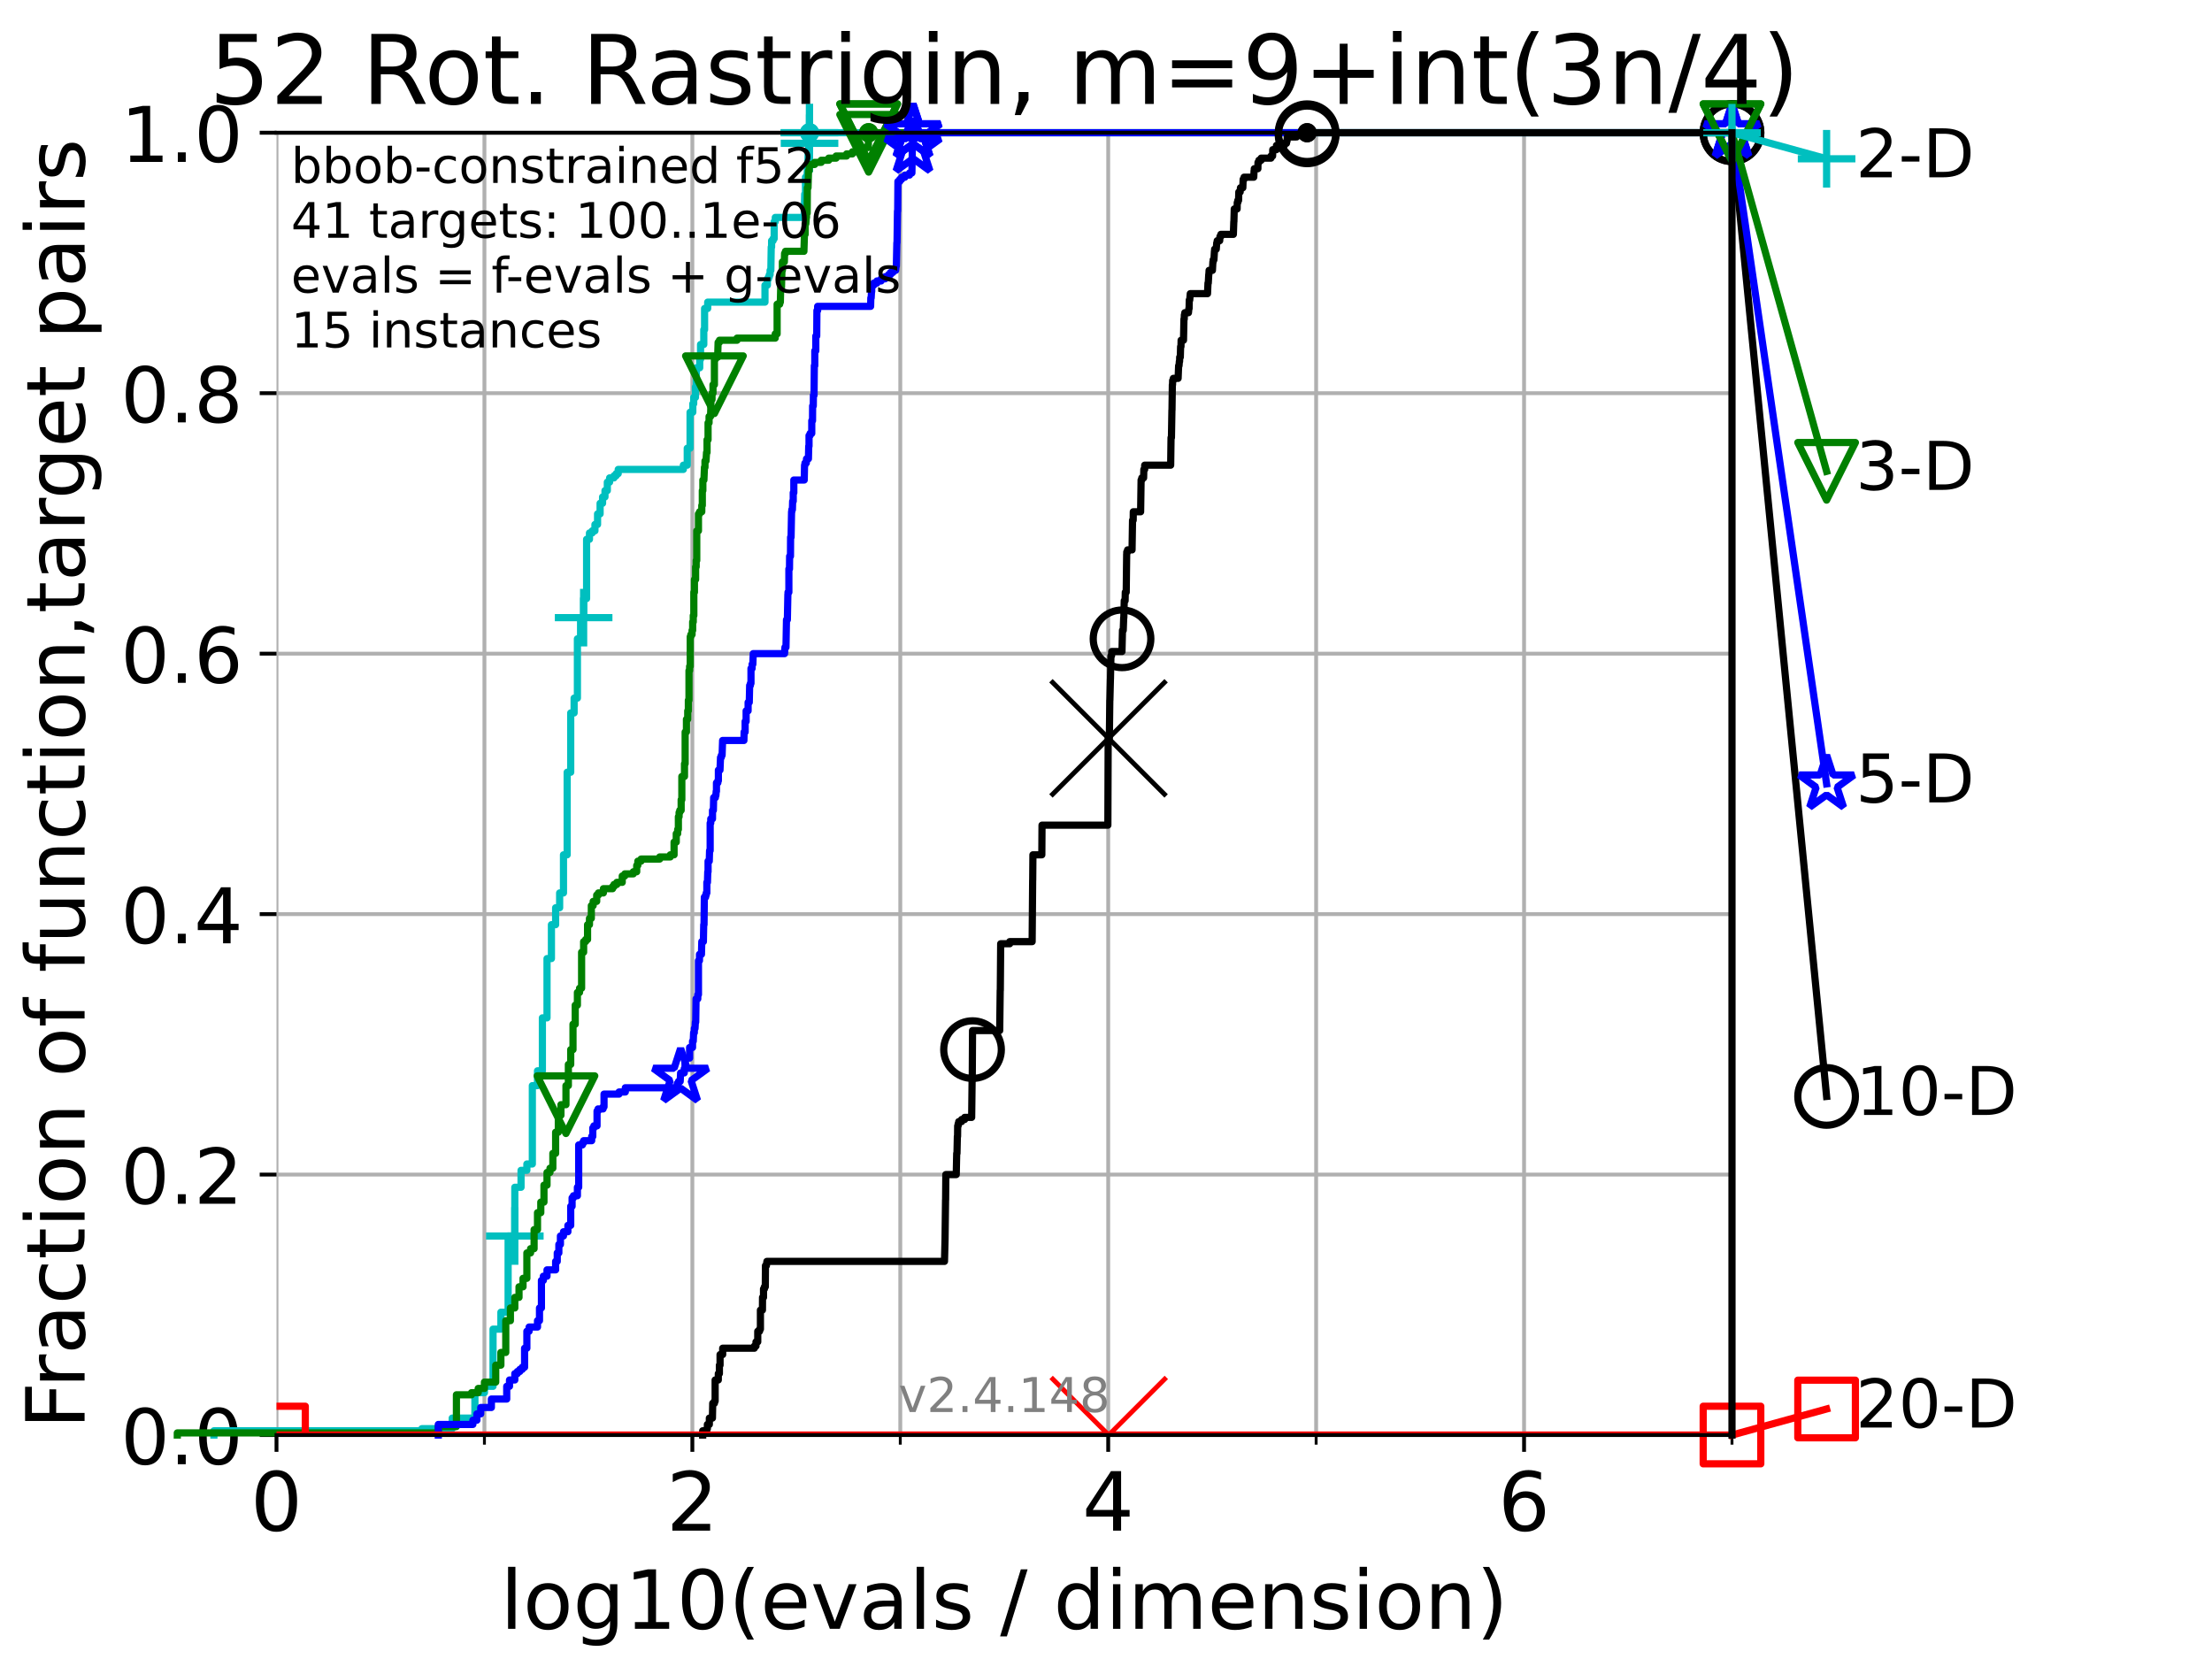 <?xml version="1.0" encoding="utf-8" standalone="no"?>
<!DOCTYPE svg PUBLIC "-//W3C//DTD SVG 1.1//EN"
  "http://www.w3.org/Graphics/SVG/1.1/DTD/svg11.dtd">
<!-- Created with matplotlib (https://matplotlib.org/) -->
<svg height="345.6pt" version="1.1" viewBox="0 0 460.8 345.6" width="460.8pt" xmlns="http://www.w3.org/2000/svg" xmlns:xlink="http://www.w3.org/1999/xlink">
 <defs>
  <style type="text/css">*{stroke-linecap:butt;stroke-linejoin:round;}</style>
 </defs>
 <g id="figure_1">
  <g id="patch_1">
   <path d="M 0 345.6 
L 460.8 345.6 
L 460.8 0 
L 0 0 
z
" style="fill:#ffffff;"/>
  </g>
  <g id="axes_1">
   <g id="patch_2">
    <path d="M 57.6 298.944 
L 360.806 298.944 
L 360.806 27.648 
L 57.6 27.648 
z
" style="fill:#ffffff;"/>
   </g>
   <g id="matplotlib.axis_1">
    <g id="xtick_1">
     <g id="line2d_1">
      <path clip-path="url(#p5c0917c515)" d="M 57.6 298.944 
L 57.6 27.648 
" style="fill:none;stroke:#b0b0b0;stroke-linecap:square;stroke-width:0.8;"/>
     </g>
     <g id="line2d_2">
      <defs>
       <path d="M 0 0 
L 0 3.5 
" id="mcf73cde5ca" style="stroke:#000000;stroke-width:0.8;"/>
      </defs>
      <g>
       <use style="stroke:#000000;stroke-width:0.8;" x="57.6" xlink:href="#mcf73cde5ca" y="298.944"/>
      </g>
     </g>
     <g id="text_1">
      <!-- 0 -->
      <g transform="translate(52.192 318.861)scale(0.17 -0.17)">
       <defs>
        <path d="M 31.781 66.406 
Q 24.172 66.406 20.328 58.906 
Q 16.5 51.422 16.5 36.375 
Q 16.5 21.391 20.328 13.891 
Q 24.172 6.391 31.781 6.391 
Q 39.453 6.391 43.281 13.891 
Q 47.125 21.391 47.125 36.375 
Q 47.125 51.422 43.281 58.906 
Q 39.453 66.406 31.781 66.406 
z
M 31.781 74.219 
Q 44.047 74.219 50.516 64.516 
Q 56.984 54.828 56.984 36.375 
Q 56.984 17.969 50.516 8.266 
Q 44.047 -1.422 31.781 -1.422 
Q 19.531 -1.422 13.062 8.266 
Q 6.594 17.969 6.594 36.375 
Q 6.594 54.828 13.062 64.516 
Q 19.531 74.219 31.781 74.219 
z
" id="DejaVuSans-48"/>
       </defs>
       <use xlink:href="#DejaVuSans-48"/>
      </g>
     </g>
    </g>
    <g id="xtick_2">
     <g id="line2d_3">
      <path clip-path="url(#p5c0917c515)" d="M 144.23 298.944 
L 144.23 27.648 
" style="fill:none;stroke:#b0b0b0;stroke-linecap:square;stroke-width:0.8;"/>
     </g>
     <g id="line2d_4">
      <g>
       <use style="stroke:#000000;stroke-width:0.8;" x="144.23" xlink:href="#mcf73cde5ca" y="298.944"/>
      </g>
     </g>
     <g id="text_2">
      <!-- 2 -->
      <g transform="translate(138.822 318.861)scale(0.17 -0.17)">
       <defs>
        <path d="M 19.188 8.297 
L 53.609 8.297 
L 53.609 0 
L 7.328 0 
L 7.328 8.297 
Q 12.938 14.109 22.625 23.891 
Q 32.328 33.688 34.812 36.531 
Q 39.547 41.844 41.422 45.531 
Q 43.312 49.219 43.312 52.781 
Q 43.312 58.594 39.234 62.25 
Q 35.156 65.922 28.609 65.922 
Q 23.969 65.922 18.812 64.312 
Q 13.672 62.703 7.812 59.422 
L 7.812 69.391 
Q 13.766 71.781 18.938 73 
Q 24.125 74.219 28.422 74.219 
Q 39.75 74.219 46.484 68.547 
Q 53.219 62.891 53.219 53.422 
Q 53.219 48.922 51.531 44.891 
Q 49.859 40.875 45.406 35.406 
Q 44.188 33.984 37.641 27.219 
Q 31.109 20.453 19.188 8.297 
z
" id="DejaVuSans-50"/>
       </defs>
       <use xlink:href="#DejaVuSans-50"/>
      </g>
     </g>
    </g>
    <g id="xtick_3">
     <g id="line2d_5">
      <path clip-path="url(#p5c0917c515)" d="M 230.861 298.944 
L 230.861 27.648 
" style="fill:none;stroke:#b0b0b0;stroke-linecap:square;stroke-width:0.8;"/>
     </g>
     <g id="line2d_6">
      <g>
       <use style="stroke:#000000;stroke-width:0.8;" x="230.861" xlink:href="#mcf73cde5ca" y="298.944"/>
      </g>
     </g>
     <g id="text_3">
      <!-- 4 -->
      <g transform="translate(225.453 318.861)scale(0.17 -0.17)">
       <defs>
        <path d="M 37.797 64.312 
L 12.891 25.391 
L 37.797 25.391 
z
M 35.203 72.906 
L 47.609 72.906 
L 47.609 25.391 
L 58.016 25.391 
L 58.016 17.188 
L 47.609 17.188 
L 47.609 0 
L 37.797 0 
L 37.797 17.188 
L 4.891 17.188 
L 4.891 26.703 
z
" id="DejaVuSans-52"/>
       </defs>
       <use xlink:href="#DejaVuSans-52"/>
      </g>
     </g>
    </g>
    <g id="xtick_4">
     <g id="line2d_7">
      <path clip-path="url(#p5c0917c515)" d="M 317.491 298.944 
L 317.491 27.648 
" style="fill:none;stroke:#b0b0b0;stroke-linecap:square;stroke-width:0.8;"/>
     </g>
     <g id="line2d_8">
      <g>
       <use style="stroke:#000000;stroke-width:0.8;" x="317.491" xlink:href="#mcf73cde5ca" y="298.944"/>
      </g>
     </g>
     <g id="text_4">
      <!-- 6 -->
      <g transform="translate(312.083 318.861)scale(0.17 -0.17)">
       <defs>
        <path d="M 33.016 40.375 
Q 26.375 40.375 22.484 35.828 
Q 18.609 31.297 18.609 23.391 
Q 18.609 15.531 22.484 10.953 
Q 26.375 6.391 33.016 6.391 
Q 39.656 6.391 43.531 10.953 
Q 47.406 15.531 47.406 23.391 
Q 47.406 31.297 43.531 35.828 
Q 39.656 40.375 33.016 40.375 
z
M 52.594 71.297 
L 52.594 62.312 
Q 48.875 64.062 45.094 64.984 
Q 41.312 65.922 37.594 65.922 
Q 27.828 65.922 22.672 59.328 
Q 17.531 52.734 16.797 39.406 
Q 19.672 43.656 24.016 45.922 
Q 28.375 48.188 33.594 48.188 
Q 44.578 48.188 50.953 41.516 
Q 57.328 34.859 57.328 23.391 
Q 57.328 12.156 50.688 5.359 
Q 44.047 -1.422 33.016 -1.422 
Q 20.359 -1.422 13.672 8.266 
Q 6.984 17.969 6.984 36.375 
Q 6.984 53.656 15.188 63.938 
Q 23.391 74.219 37.203 74.219 
Q 40.922 74.219 44.703 73.484 
Q 48.484 72.75 52.594 71.297 
z
" id="DejaVuSans-54"/>
       </defs>
       <use xlink:href="#DejaVuSans-54"/>
      </g>
     </g>
    </g>
    <g id="xtick_5">
     <g id="line2d_9">
      <path clip-path="url(#p5c0917c515)" d="M 100.915 298.944 
L 100.915 27.648 
" style="fill:none;stroke:#b0b0b0;stroke-linecap:square;stroke-width:0.8;"/>
     </g>
     <g id="line2d_10">
      <defs>
       <path d="M 0 0 
L 0 2 
" id="mb06c566b7f" style="stroke:#000000;stroke-width:0.6;"/>
      </defs>
      <g>
       <use style="stroke:#000000;stroke-width:0.6;" x="100.915" xlink:href="#mb06c566b7f" y="298.944"/>
      </g>
     </g>
    </g>
    <g id="xtick_6">
     <g id="line2d_11">
      <path clip-path="url(#p5c0917c515)" d="M 187.546 298.944 
L 187.546 27.648 
" style="fill:none;stroke:#b0b0b0;stroke-linecap:square;stroke-width:0.8;"/>
     </g>
     <g id="line2d_12">
      <g>
       <use style="stroke:#000000;stroke-width:0.6;" x="187.546" xlink:href="#mb06c566b7f" y="298.944"/>
      </g>
     </g>
    </g>
    <g id="xtick_7">
     <g id="line2d_13">
      <path clip-path="url(#p5c0917c515)" d="M 274.176 298.944 
L 274.176 27.648 
" style="fill:none;stroke:#b0b0b0;stroke-linecap:square;stroke-width:0.8;"/>
     </g>
     <g id="line2d_14">
      <g>
       <use style="stroke:#000000;stroke-width:0.6;" x="274.176" xlink:href="#mb06c566b7f" y="298.944"/>
      </g>
     </g>
    </g>
    <g id="xtick_8">
     <g id="line2d_15">
      <path clip-path="url(#p5c0917c515)" d="M 360.806 298.944 
L 360.806 27.648 
" style="fill:none;stroke:#b0b0b0;stroke-linecap:square;stroke-width:0.8;"/>
     </g>
     <g id="line2d_16">
      <g>
       <use style="stroke:#000000;stroke-width:0.6;" x="360.806" xlink:href="#mb06c566b7f" y="298.944"/>
      </g>
     </g>
    </g>
    <g id="text_5">
     <!-- log10(evals / dimension) -->
     <g transform="translate(104.239 339.314)scale(0.17 -0.17)">
      <defs>
       <path d="M 9.422 75.984 
L 18.406 75.984 
L 18.406 0 
L 9.422 0 
z
" id="DejaVuSans-108"/>
       <path d="M 30.609 48.391 
Q 23.391 48.391 19.188 42.75 
Q 14.984 37.109 14.984 27.297 
Q 14.984 17.484 19.156 11.844 
Q 23.344 6.203 30.609 6.203 
Q 37.797 6.203 41.984 11.859 
Q 46.188 17.531 46.188 27.297 
Q 46.188 37.016 41.984 42.703 
Q 37.797 48.391 30.609 48.391 
z
M 30.609 56 
Q 42.328 56 49.016 48.375 
Q 55.719 40.766 55.719 27.297 
Q 55.719 13.875 49.016 6.219 
Q 42.328 -1.422 30.609 -1.422 
Q 18.844 -1.422 12.172 6.219 
Q 5.516 13.875 5.516 27.297 
Q 5.516 40.766 12.172 48.375 
Q 18.844 56 30.609 56 
z
" id="DejaVuSans-111"/>
       <path d="M 45.406 27.984 
Q 45.406 37.75 41.375 43.109 
Q 37.359 48.484 30.078 48.484 
Q 22.859 48.484 18.828 43.109 
Q 14.797 37.75 14.797 27.984 
Q 14.797 18.266 18.828 12.891 
Q 22.859 7.516 30.078 7.516 
Q 37.359 7.516 41.375 12.891 
Q 45.406 18.266 45.406 27.984 
z
M 54.391 6.781 
Q 54.391 -7.172 48.188 -13.984 
Q 42 -20.797 29.203 -20.797 
Q 24.469 -20.797 20.266 -20.094 
Q 16.062 -19.391 12.109 -17.922 
L 12.109 -9.188 
Q 16.062 -11.328 19.922 -12.344 
Q 23.781 -13.375 27.781 -13.375 
Q 36.625 -13.375 41.016 -8.766 
Q 45.406 -4.156 45.406 5.172 
L 45.406 9.625 
Q 42.625 4.781 38.281 2.391 
Q 33.938 0 27.875 0 
Q 17.828 0 11.672 7.656 
Q 5.516 15.328 5.516 27.984 
Q 5.516 40.672 11.672 48.328 
Q 17.828 56 27.875 56 
Q 33.938 56 38.281 53.609 
Q 42.625 51.219 45.406 46.391 
L 45.406 54.688 
L 54.391 54.688 
z
" id="DejaVuSans-103"/>
       <path d="M 12.406 8.297 
L 28.516 8.297 
L 28.516 63.922 
L 10.984 60.406 
L 10.984 69.391 
L 28.422 72.906 
L 38.281 72.906 
L 38.281 8.297 
L 54.391 8.297 
L 54.391 0 
L 12.406 0 
z
" id="DejaVuSans-49"/>
       <path d="M 31 75.875 
Q 24.469 64.656 21.281 53.656 
Q 18.109 42.672 18.109 31.391 
Q 18.109 20.125 21.312 9.062 
Q 24.516 -2 31 -13.188 
L 23.188 -13.188 
Q 15.875 -1.703 12.234 9.375 
Q 8.594 20.453 8.594 31.391 
Q 8.594 42.281 12.203 53.312 
Q 15.828 64.359 23.188 75.875 
z
" id="DejaVuSans-40"/>
       <path d="M 56.203 29.594 
L 56.203 25.203 
L 14.891 25.203 
Q 15.484 15.922 20.484 11.062 
Q 25.484 6.203 34.422 6.203 
Q 39.594 6.203 44.453 7.469 
Q 49.312 8.734 54.109 11.281 
L 54.109 2.781 
Q 49.266 0.734 44.188 -0.344 
Q 39.109 -1.422 33.891 -1.422 
Q 20.797 -1.422 13.156 6.188 
Q 5.516 13.812 5.516 26.812 
Q 5.516 40.234 12.766 48.109 
Q 20.016 56 32.328 56 
Q 43.359 56 49.781 48.891 
Q 56.203 41.797 56.203 29.594 
z
M 47.219 32.234 
Q 47.125 39.594 43.094 43.984 
Q 39.062 48.391 32.422 48.391 
Q 24.906 48.391 20.391 44.141 
Q 15.875 39.891 15.188 32.172 
z
" id="DejaVuSans-101"/>
       <path d="M 2.984 54.688 
L 12.5 54.688 
L 29.594 8.797 
L 46.688 54.688 
L 56.203 54.688 
L 35.688 0 
L 23.484 0 
z
" id="DejaVuSans-118"/>
       <path d="M 34.281 27.484 
Q 23.391 27.484 19.188 25 
Q 14.984 22.516 14.984 16.5 
Q 14.984 11.719 18.141 8.906 
Q 21.297 6.109 26.703 6.109 
Q 34.188 6.109 38.703 11.406 
Q 43.219 16.703 43.219 25.484 
L 43.219 27.484 
z
M 52.203 31.203 
L 52.203 0 
L 43.219 0 
L 43.219 8.297 
Q 40.141 3.328 35.547 0.953 
Q 30.953 -1.422 24.312 -1.422 
Q 15.922 -1.422 10.953 3.297 
Q 6 8.016 6 15.922 
Q 6 25.141 12.172 29.828 
Q 18.359 34.516 30.609 34.516 
L 43.219 34.516 
L 43.219 35.406 
Q 43.219 41.609 39.141 45 
Q 35.062 48.391 27.688 48.391 
Q 23 48.391 18.547 47.266 
Q 14.109 46.141 10.016 43.891 
L 10.016 52.203 
Q 14.938 54.109 19.578 55.047 
Q 24.219 56 28.609 56 
Q 40.484 56 46.344 49.844 
Q 52.203 43.703 52.203 31.203 
z
" id="DejaVuSans-97"/>
       <path d="M 44.281 53.078 
L 44.281 44.578 
Q 40.484 46.531 36.375 47.5 
Q 32.281 48.484 27.875 48.484 
Q 21.188 48.484 17.844 46.438 
Q 14.5 44.391 14.5 40.281 
Q 14.5 37.156 16.891 35.375 
Q 19.281 33.594 26.516 31.984 
L 29.594 31.297 
Q 39.156 29.25 43.188 25.516 
Q 47.219 21.781 47.219 15.094 
Q 47.219 7.469 41.188 3.016 
Q 35.156 -1.422 24.609 -1.422 
Q 20.219 -1.422 15.453 -0.562 
Q 10.688 0.297 5.422 2 
L 5.422 11.281 
Q 10.406 8.688 15.234 7.391 
Q 20.062 6.109 24.812 6.109 
Q 31.156 6.109 34.562 8.281 
Q 37.984 10.453 37.984 14.406 
Q 37.984 18.062 35.516 20.016 
Q 33.062 21.969 24.703 23.781 
L 21.578 24.516 
Q 13.234 26.266 9.516 29.906 
Q 5.812 33.547 5.812 39.891 
Q 5.812 47.609 11.281 51.797 
Q 16.75 56 26.812 56 
Q 31.781 56 36.172 55.266 
Q 40.578 54.547 44.281 53.078 
z
" id="DejaVuSans-115"/>
       <path id="DejaVuSans-32"/>
       <path d="M 25.391 72.906 
L 33.688 72.906 
L 8.297 -9.281 
L 0 -9.281 
z
" id="DejaVuSans-47"/>
       <path d="M 45.406 46.391 
L 45.406 75.984 
L 54.391 75.984 
L 54.391 0 
L 45.406 0 
L 45.406 8.203 
Q 42.578 3.328 38.25 0.953 
Q 33.938 -1.422 27.875 -1.422 
Q 17.969 -1.422 11.734 6.484 
Q 5.516 14.406 5.516 27.297 
Q 5.516 40.188 11.734 48.094 
Q 17.969 56 27.875 56 
Q 33.938 56 38.25 53.625 
Q 42.578 51.266 45.406 46.391 
z
M 14.797 27.297 
Q 14.797 17.391 18.875 11.75 
Q 22.953 6.109 30.078 6.109 
Q 37.203 6.109 41.297 11.75 
Q 45.406 17.391 45.406 27.297 
Q 45.406 37.203 41.297 42.844 
Q 37.203 48.484 30.078 48.484 
Q 22.953 48.484 18.875 42.844 
Q 14.797 37.203 14.797 27.297 
z
" id="DejaVuSans-100"/>
       <path d="M 9.422 54.688 
L 18.406 54.688 
L 18.406 0 
L 9.422 0 
z
M 9.422 75.984 
L 18.406 75.984 
L 18.406 64.594 
L 9.422 64.594 
z
" id="DejaVuSans-105"/>
       <path d="M 52 44.188 
Q 55.375 50.25 60.062 53.125 
Q 64.75 56 71.094 56 
Q 79.641 56 84.281 50.016 
Q 88.922 44.047 88.922 33.016 
L 88.922 0 
L 79.891 0 
L 79.891 32.719 
Q 79.891 40.578 77.094 44.375 
Q 74.312 48.188 68.609 48.188 
Q 61.625 48.188 57.562 43.547 
Q 53.516 38.922 53.516 30.906 
L 53.516 0 
L 44.484 0 
L 44.484 32.719 
Q 44.484 40.625 41.703 44.406 
Q 38.922 48.188 33.109 48.188 
Q 26.219 48.188 22.156 43.531 
Q 18.109 38.875 18.109 30.906 
L 18.109 0 
L 9.078 0 
L 9.078 54.688 
L 18.109 54.688 
L 18.109 46.188 
Q 21.188 51.219 25.484 53.609 
Q 29.781 56 35.688 56 
Q 41.656 56 45.828 52.969 
Q 50 49.953 52 44.188 
z
" id="DejaVuSans-109"/>
       <path d="M 54.891 33.016 
L 54.891 0 
L 45.906 0 
L 45.906 32.719 
Q 45.906 40.484 42.875 44.328 
Q 39.844 48.188 33.797 48.188 
Q 26.516 48.188 22.312 43.547 
Q 18.109 38.922 18.109 30.906 
L 18.109 0 
L 9.078 0 
L 9.078 54.688 
L 18.109 54.688 
L 18.109 46.188 
Q 21.344 51.125 25.703 53.562 
Q 30.078 56 35.797 56 
Q 45.219 56 50.047 50.172 
Q 54.891 44.344 54.891 33.016 
z
" id="DejaVuSans-110"/>
       <path d="M 8.016 75.875 
L 15.828 75.875 
Q 23.141 64.359 26.781 53.312 
Q 30.422 42.281 30.422 31.391 
Q 30.422 20.453 26.781 9.375 
Q 23.141 -1.703 15.828 -13.188 
L 8.016 -13.188 
Q 14.5 -2 17.703 9.062 
Q 20.906 20.125 20.906 31.391 
Q 20.906 42.672 17.703 53.656 
Q 14.5 64.656 8.016 75.875 
z
" id="DejaVuSans-41"/>
      </defs>
      <use xlink:href="#DejaVuSans-108"/>
      <use x="27.783" xlink:href="#DejaVuSans-111"/>
      <use x="88.965" xlink:href="#DejaVuSans-103"/>
      <use x="152.441" xlink:href="#DejaVuSans-49"/>
      <use x="216.064" xlink:href="#DejaVuSans-48"/>
      <use x="279.688" xlink:href="#DejaVuSans-40"/>
      <use x="318.701" xlink:href="#DejaVuSans-101"/>
      <use x="380.225" xlink:href="#DejaVuSans-118"/>
      <use x="439.404" xlink:href="#DejaVuSans-97"/>
      <use x="500.684" xlink:href="#DejaVuSans-108"/>
      <use x="528.467" xlink:href="#DejaVuSans-115"/>
      <use x="580.566" xlink:href="#DejaVuSans-32"/>
      <use x="612.354" xlink:href="#DejaVuSans-47"/>
      <use x="646.045" xlink:href="#DejaVuSans-32"/>
      <use x="677.832" xlink:href="#DejaVuSans-100"/>
      <use x="741.309" xlink:href="#DejaVuSans-105"/>
      <use x="769.092" xlink:href="#DejaVuSans-109"/>
      <use x="866.504" xlink:href="#DejaVuSans-101"/>
      <use x="928.027" xlink:href="#DejaVuSans-110"/>
      <use x="991.406" xlink:href="#DejaVuSans-115"/>
      <use x="1043.506" xlink:href="#DejaVuSans-105"/>
      <use x="1071.289" xlink:href="#DejaVuSans-111"/>
      <use x="1132.471" xlink:href="#DejaVuSans-110"/>
      <use x="1195.85" xlink:href="#DejaVuSans-41"/>
     </g>
    </g>
   </g>
   <g id="matplotlib.axis_2">
    <g id="ytick_1">
     <g id="line2d_17">
      <path clip-path="url(#p5c0917c515)" d="M 57.6 298.944 
L 360.806 298.944 
" style="fill:none;stroke:#b0b0b0;stroke-linecap:square;stroke-width:0.8;"/>
     </g>
     <g id="line2d_18">
      <defs>
       <path d="M 0 0 
L -3.5 0 
" id="m04e07e98f6" style="stroke:#000000;stroke-width:0.8;"/>
      </defs>
      <g>
       <use style="stroke:#000000;stroke-width:0.8;" x="57.6" xlink:href="#m04e07e98f6" y="298.944"/>
      </g>
     </g>
     <g id="text_6">
      <!-- 0.0 -->
      <g transform="translate(25.155 305.023)scale(0.16 -0.16)">
       <defs>
        <path d="M 10.688 12.406 
L 21 12.406 
L 21 0 
L 10.688 0 
z
" id="DejaVuSans-46"/>
       </defs>
       <use xlink:href="#DejaVuSans-48"/>
       <use x="63.623" xlink:href="#DejaVuSans-46"/>
       <use x="95.41" xlink:href="#DejaVuSans-48"/>
      </g>
     </g>
    </g>
    <g id="ytick_2">
     <g id="line2d_19">
      <path clip-path="url(#p5c0917c515)" d="M 57.6 244.685 
L 360.806 244.685 
" style="fill:none;stroke:#b0b0b0;stroke-linecap:square;stroke-width:0.8;"/>
     </g>
     <g id="line2d_20">
      <g>
       <use style="stroke:#000000;stroke-width:0.8;" x="57.6" xlink:href="#m04e07e98f6" y="244.685"/>
      </g>
     </g>
     <g id="text_7">
      <!-- 0.2 -->
      <g transform="translate(25.155 250.764)scale(0.16 -0.16)">
       <use xlink:href="#DejaVuSans-48"/>
       <use x="63.623" xlink:href="#DejaVuSans-46"/>
       <use x="95.41" xlink:href="#DejaVuSans-50"/>
      </g>
     </g>
    </g>
    <g id="ytick_3">
     <g id="line2d_21">
      <path clip-path="url(#p5c0917c515)" d="M 57.6 190.426 
L 360.806 190.426 
" style="fill:none;stroke:#b0b0b0;stroke-linecap:square;stroke-width:0.8;"/>
     </g>
     <g id="line2d_22">
      <g>
       <use style="stroke:#000000;stroke-width:0.8;" x="57.6" xlink:href="#m04e07e98f6" y="190.426"/>
      </g>
     </g>
     <g id="text_8">
      <!-- 0.4 -->
      <g transform="translate(25.155 196.504)scale(0.16 -0.16)">
       <use xlink:href="#DejaVuSans-48"/>
       <use x="63.623" xlink:href="#DejaVuSans-46"/>
       <use x="95.41" xlink:href="#DejaVuSans-52"/>
      </g>
     </g>
    </g>
    <g id="ytick_4">
     <g id="line2d_23">
      <path clip-path="url(#p5c0917c515)" d="M 57.6 136.166 
L 360.806 136.166 
" style="fill:none;stroke:#b0b0b0;stroke-linecap:square;stroke-width:0.8;"/>
     </g>
     <g id="line2d_24">
      <g>
       <use style="stroke:#000000;stroke-width:0.8;" x="57.6" xlink:href="#m04e07e98f6" y="136.166"/>
      </g>
     </g>
     <g id="text_9">
      <!-- 0.6 -->
      <g transform="translate(25.155 142.245)scale(0.16 -0.16)">
       <use xlink:href="#DejaVuSans-48"/>
       <use x="63.623" xlink:href="#DejaVuSans-46"/>
       <use x="95.41" xlink:href="#DejaVuSans-54"/>
      </g>
     </g>
    </g>
    <g id="ytick_5">
     <g id="line2d_25">
      <path clip-path="url(#p5c0917c515)" d="M 57.6 81.907 
L 360.806 81.907 
" style="fill:none;stroke:#b0b0b0;stroke-linecap:square;stroke-width:0.8;"/>
     </g>
     <g id="line2d_26">
      <g>
       <use style="stroke:#000000;stroke-width:0.8;" x="57.6" xlink:href="#m04e07e98f6" y="81.907"/>
      </g>
     </g>
     <g id="text_10">
      <!-- 0.8 -->
      <g transform="translate(25.155 87.986)scale(0.16 -0.16)">
       <defs>
        <path d="M 31.781 34.625 
Q 24.75 34.625 20.719 30.859 
Q 16.703 27.094 16.703 20.516 
Q 16.703 13.922 20.719 10.156 
Q 24.75 6.391 31.781 6.391 
Q 38.812 6.391 42.859 10.172 
Q 46.922 13.969 46.922 20.516 
Q 46.922 27.094 42.891 30.859 
Q 38.875 34.625 31.781 34.625 
z
M 21.922 38.812 
Q 15.578 40.375 12.031 44.719 
Q 8.5 49.078 8.5 55.328 
Q 8.5 64.062 14.719 69.141 
Q 20.953 74.219 31.781 74.219 
Q 42.672 74.219 48.875 69.141 
Q 55.078 64.062 55.078 55.328 
Q 55.078 49.078 51.531 44.719 
Q 48 40.375 41.703 38.812 
Q 48.828 37.156 52.797 32.312 
Q 56.781 27.484 56.781 20.516 
Q 56.781 9.906 50.312 4.234 
Q 43.844 -1.422 31.781 -1.422 
Q 19.734 -1.422 13.25 4.234 
Q 6.781 9.906 6.781 20.516 
Q 6.781 27.484 10.781 32.312 
Q 14.797 37.156 21.922 38.812 
z
M 18.312 54.391 
Q 18.312 48.734 21.844 45.562 
Q 25.391 42.391 31.781 42.391 
Q 38.141 42.391 41.719 45.562 
Q 45.312 48.734 45.312 54.391 
Q 45.312 60.062 41.719 63.234 
Q 38.141 66.406 31.781 66.406 
Q 25.391 66.406 21.844 63.234 
Q 18.312 60.062 18.312 54.391 
z
" id="DejaVuSans-56"/>
       </defs>
       <use xlink:href="#DejaVuSans-48"/>
       <use x="63.623" xlink:href="#DejaVuSans-46"/>
       <use x="95.41" xlink:href="#DejaVuSans-56"/>
      </g>
     </g>
    </g>
    <g id="ytick_6">
     <g id="line2d_27">
      <path clip-path="url(#p5c0917c515)" d="M 57.6 27.648 
L 360.806 27.648 
" style="fill:none;stroke:#b0b0b0;stroke-linecap:square;stroke-width:0.8;"/>
     </g>
     <g id="line2d_28">
      <g>
       <use style="stroke:#000000;stroke-width:0.8;" x="57.6" xlink:href="#m04e07e98f6" y="27.648"/>
      </g>
     </g>
     <g id="text_11">
      <!-- 1.0 -->
      <g transform="translate(25.155 33.727)scale(0.16 -0.16)">
       <use xlink:href="#DejaVuSans-49"/>
       <use x="63.623" xlink:href="#DejaVuSans-46"/>
       <use x="95.41" xlink:href="#DejaVuSans-48"/>
      </g>
     </g>
    </g>
    <g id="text_12">
     <!-- Fraction of function,target pairs -->
     <g transform="translate(17.62 297.681)rotate(-90)scale(0.17 -0.17)">
      <defs>
       <path d="M 9.812 72.906 
L 51.703 72.906 
L 51.703 64.594 
L 19.672 64.594 
L 19.672 43.109 
L 48.578 43.109 
L 48.578 34.812 
L 19.672 34.812 
L 19.672 0 
L 9.812 0 
z
" id="DejaVuSans-70"/>
       <path d="M 41.109 46.297 
Q 39.594 47.172 37.812 47.578 
Q 36.031 48 33.891 48 
Q 26.266 48 22.188 43.047 
Q 18.109 38.094 18.109 28.812 
L 18.109 0 
L 9.078 0 
L 9.078 54.688 
L 18.109 54.688 
L 18.109 46.188 
Q 20.953 51.172 25.484 53.578 
Q 30.031 56 36.531 56 
Q 37.453 56 38.578 55.875 
Q 39.703 55.766 41.062 55.516 
z
" id="DejaVuSans-114"/>
       <path d="M 48.781 52.594 
L 48.781 44.188 
Q 44.969 46.297 41.141 47.344 
Q 37.312 48.391 33.406 48.391 
Q 24.656 48.391 19.812 42.844 
Q 14.984 37.312 14.984 27.297 
Q 14.984 17.281 19.812 11.734 
Q 24.656 6.203 33.406 6.203 
Q 37.312 6.203 41.141 7.25 
Q 44.969 8.297 48.781 10.406 
L 48.781 2.094 
Q 45.016 0.344 40.984 -0.531 
Q 36.969 -1.422 32.422 -1.422 
Q 20.062 -1.422 12.781 6.344 
Q 5.516 14.109 5.516 27.297 
Q 5.516 40.672 12.859 48.328 
Q 20.219 56 33.016 56 
Q 37.156 56 41.109 55.141 
Q 45.062 54.297 48.781 52.594 
z
" id="DejaVuSans-99"/>
       <path d="M 18.312 70.219 
L 18.312 54.688 
L 36.812 54.688 
L 36.812 47.703 
L 18.312 47.703 
L 18.312 18.016 
Q 18.312 11.328 20.141 9.422 
Q 21.969 7.516 27.594 7.516 
L 36.812 7.516 
L 36.812 0 
L 27.594 0 
Q 17.188 0 13.234 3.875 
Q 9.281 7.766 9.281 18.016 
L 9.281 47.703 
L 2.688 47.703 
L 2.688 54.688 
L 9.281 54.688 
L 9.281 70.219 
z
" id="DejaVuSans-116"/>
       <path d="M 37.109 75.984 
L 37.109 68.5 
L 28.516 68.5 
Q 23.688 68.5 21.797 66.547 
Q 19.922 64.594 19.922 59.516 
L 19.922 54.688 
L 34.719 54.688 
L 34.719 47.703 
L 19.922 47.703 
L 19.922 0 
L 10.891 0 
L 10.891 47.703 
L 2.297 47.703 
L 2.297 54.688 
L 10.891 54.688 
L 10.891 58.5 
Q 10.891 67.625 15.141 71.797 
Q 19.391 75.984 28.609 75.984 
z
" id="DejaVuSans-102"/>
       <path d="M 8.5 21.578 
L 8.5 54.688 
L 17.484 54.688 
L 17.484 21.922 
Q 17.484 14.156 20.5 10.266 
Q 23.531 6.391 29.594 6.391 
Q 36.859 6.391 41.078 11.031 
Q 45.312 15.672 45.312 23.688 
L 45.312 54.688 
L 54.297 54.688 
L 54.297 0 
L 45.312 0 
L 45.312 8.406 
Q 42.047 3.422 37.719 1 
Q 33.406 -1.422 27.688 -1.422 
Q 18.266 -1.422 13.375 4.438 
Q 8.5 10.297 8.5 21.578 
z
M 31.109 56 
z
" id="DejaVuSans-117"/>
       <path d="M 11.719 12.406 
L 22.016 12.406 
L 22.016 4 
L 14.016 -11.625 
L 7.719 -11.625 
L 11.719 4 
z
" id="DejaVuSans-44"/>
       <path d="M 18.109 8.203 
L 18.109 -20.797 
L 9.078 -20.797 
L 9.078 54.688 
L 18.109 54.688 
L 18.109 46.391 
Q 20.953 51.266 25.266 53.625 
Q 29.594 56 35.594 56 
Q 45.562 56 51.781 48.094 
Q 58.016 40.188 58.016 27.297 
Q 58.016 14.406 51.781 6.484 
Q 45.562 -1.422 35.594 -1.422 
Q 29.594 -1.422 25.266 0.953 
Q 20.953 3.328 18.109 8.203 
z
M 48.688 27.297 
Q 48.688 37.203 44.609 42.844 
Q 40.531 48.484 33.406 48.484 
Q 26.266 48.484 22.188 42.844 
Q 18.109 37.203 18.109 27.297 
Q 18.109 17.391 22.188 11.75 
Q 26.266 6.109 33.406 6.109 
Q 40.531 6.109 44.609 11.75 
Q 48.688 17.391 48.688 27.297 
z
" id="DejaVuSans-112"/>
      </defs>
      <use xlink:href="#DejaVuSans-70"/>
      <use x="50.27" xlink:href="#DejaVuSans-114"/>
      <use x="91.383" xlink:href="#DejaVuSans-97"/>
      <use x="152.662" xlink:href="#DejaVuSans-99"/>
      <use x="207.643" xlink:href="#DejaVuSans-116"/>
      <use x="246.852" xlink:href="#DejaVuSans-105"/>
      <use x="274.635" xlink:href="#DejaVuSans-111"/>
      <use x="335.816" xlink:href="#DejaVuSans-110"/>
      <use x="399.195" xlink:href="#DejaVuSans-32"/>
      <use x="430.982" xlink:href="#DejaVuSans-111"/>
      <use x="492.164" xlink:href="#DejaVuSans-102"/>
      <use x="527.369" xlink:href="#DejaVuSans-32"/>
      <use x="559.156" xlink:href="#DejaVuSans-102"/>
      <use x="594.361" xlink:href="#DejaVuSans-117"/>
      <use x="657.74" xlink:href="#DejaVuSans-110"/>
      <use x="721.119" xlink:href="#DejaVuSans-99"/>
      <use x="776.1" xlink:href="#DejaVuSans-116"/>
      <use x="815.309" xlink:href="#DejaVuSans-105"/>
      <use x="843.092" xlink:href="#DejaVuSans-111"/>
      <use x="904.273" xlink:href="#DejaVuSans-110"/>
      <use x="967.652" xlink:href="#DejaVuSans-44"/>
      <use x="999.439" xlink:href="#DejaVuSans-116"/>
      <use x="1038.648" xlink:href="#DejaVuSans-97"/>
      <use x="1099.928" xlink:href="#DejaVuSans-114"/>
      <use x="1139.291" xlink:href="#DejaVuSans-103"/>
      <use x="1202.768" xlink:href="#DejaVuSans-101"/>
      <use x="1264.291" xlink:href="#DejaVuSans-116"/>
      <use x="1303.5" xlink:href="#DejaVuSans-32"/>
      <use x="1335.287" xlink:href="#DejaVuSans-112"/>
      <use x="1398.764" xlink:href="#DejaVuSans-97"/>
      <use x="1460.043" xlink:href="#DejaVuSans-105"/>
      <use x="1487.826" xlink:href="#DejaVuSans-114"/>
      <use x="1528.939" xlink:href="#DejaVuSans-115"/>
     </g>
    </g>
   </g>
   <g id="line2d_29">
    <defs>
     <path d="M 0 1.5 
C 0.398 1.5 0.779 1.342 1.061 1.061 
C 1.342 0.779 1.5 0.398 1.5 0 
C 1.5 -0.398 1.342 -0.779 1.061 -1.061 
C 0.779 -1.342 0.398 -1.5 0 -1.5 
C -0.398 -1.5 -0.779 -1.342 -1.061 -1.061 
C -1.342 -0.779 -1.5 -0.398 -1.5 0 
C -1.5 0.398 -1.342 0.779 -1.061 1.061 
C -0.779 1.342 -0.398 1.5 0 1.5 
z
" id="m8e3aada951" style="stroke:#00bfbf;"/>
    </defs>
    <g>
     <use style="fill:#00bfbf;stroke:#00bfbf;" x="168.638" xlink:href="#m8e3aada951" y="27.648"/>
     <use style="fill:#00bfbf;stroke:#00bfbf;" x="168.638" xlink:href="#m8e3aada951" y="27.648"/>
    </g>
   </g>
   <g id="line2d_30">
    <path d="M 44.561 298.944 
L 44.561 298.062 
L 87.876 298.062 
L 87.876 297.621 
L 94.206 297.621 
L 94.206 295.415 
L 98.933 295.415 
L 98.933 290.121 
L 100.915 290.121 
L 100.915 288.798 
L 102.708 288.798 
L 102.708 276.887 
L 104.345 276.887 
L 104.345 273.358 
L 105.851 273.358 
L 105.851 257.478 
L 107.245 257.478 
L 107.245 247.332 
L 108.543 247.332 
L 108.543 243.803 
L 109.757 243.803 
L 109.757 242.479 
L 110.897 242.479 
L 110.897 226.157 
L 111.972 226.157 
L 111.972 223.069 
L 112.989 223.069 
L 112.989 212.041 
L 113.954 212.041 
L 113.954 199.689 
L 114.872 199.689 
L 114.872 192.631 
L 115.747 192.631 
L 115.747 189.102 
L 116.584 189.102 
L 116.584 186.014 
L 117.384 186.014 
L 117.384 178.074 
L 118.152 178.074 
L 118.152 160.87 
L 118.89 160.87 
L 118.89 148.518 
L 119.6 148.518 
L 119.6 145.43 
L 120.284 145.43 
L 120.284 133.078 
L 120.944 133.078 
L 120.944 128.667 
L 121.582 128.667 
L 121.582 124.697 
L 122.199 124.697 
L 122.199 112.345 
L 122.796 112.345 
L 122.796 111.022 
L 123.375 111.022 
L 123.375 110.581 
L 123.936 110.581 
L 123.936 109.257 
L 124.482 109.257 
L 124.482 107.052 
L 125.012 107.052 
L 125.012 104.846 
L 125.527 104.846 
L 125.527 103.523 
L 126.029 103.523 
L 126.029 102.199 
L 126.517 102.199 
L 126.517 100.435 
L 126.994 100.435 
L 126.994 99.552 
L 127.911 99.552 
L 127.911 99.111 
L 128.354 99.111 
L 128.354 98.67 
L 128.786 98.67 
L 128.786 97.788 
L 142.353 97.788 
L 142.353 96.906 
L 143.166 96.906 
L 143.166 93.377 
L 143.754 93.377 
L 143.754 85.877 
L 144.324 85.877 
L 144.324 84.113 
L 144.51 84.113 
L 144.51 82.789 
L 144.878 82.789 
L 144.878 80.584 
L 145.058 80.584 
L 145.058 76.614 
L 145.765 76.614 
L 145.765 74.849 
L 145.938 74.849 
L 145.938 71.761 
L 146.613 71.761 
L 146.613 68.673 
L 146.778 68.673 
L 146.778 64.262 
L 147.424 64.262 
L 147.424 62.939 
L 159.359 62.939 
L 159.359 59.409 
L 159.858 59.409 
L 159.858 58.086 
L 160.102 58.086 
L 160.102 57.645 
L 160.263 57.645 
L 160.263 57.204 
L 160.423 57.204 
L 160.423 56.322 
L 160.581 56.322 
L 160.66 51.469 
L 160.738 51.469 
L 160.738 50.146 
L 161.049 50.146 
L 161.049 49.705 
L 161.278 49.705 
L 161.278 46.176 
L 161.505 46.176 
L 161.505 45.293 
L 167.526 45.293 
L 167.635 40.441 
L 167.797 40.441 
L 167.797 36.912 
L 168.117 36.912 
L 168.222 34.706 
L 168.274 34.706 
L 168.379 31.177 
L 168.483 31.177 
L 168.483 29.854 
L 168.638 29.854 
L 168.638 27.648 
L 360.806 27.648 
L 360.806 27.648 
" style="fill:none;stroke:#00bfbf;stroke-linecap:square;stroke-width:1.5;"/>
   </g>
   <g id="line2d_31">
    <defs>
     <path d="M -6 0 
L 6 0 
M 0 6 
L 0 -6 
" id="m1b341f2dc9" style="stroke:#00bfbf;stroke-width:1.5;"/>
    </defs>
    <g>
     <use style="fill-opacity:0;stroke:#00bfbf;stroke-width:1.5;" x="107.245" xlink:href="#m1b341f2dc9" y="257.478"/>
     <use style="fill-opacity:0;stroke:#00bfbf;stroke-width:1.5;" x="121.582" xlink:href="#m1b341f2dc9" y="128.667"/>
     <use style="fill-opacity:0;stroke:#00bfbf;stroke-width:1.5;" x="168.638" xlink:href="#m1b341f2dc9" y="29.854"/>
     <use style="fill-opacity:0;stroke:#00bfbf;stroke-width:1.5;" x="168.638" xlink:href="#m1b341f2dc9" y="27.648"/>
     <use style="fill-opacity:0;stroke:#00bfbf;stroke-width:1.5;" x="168.638" xlink:href="#m1b341f2dc9" y="27.648"/>
     <use style="fill-opacity:0;stroke:#00bfbf;stroke-width:1.5;" x="360.806" xlink:href="#m1b341f2dc9" y="27.648"/>
    </g>
   </g>
   <g id="line2d_32">
    <path style="fill:none;stroke:#00bfbf;stroke-linecap:square;stroke-width:1.5;"/>
    <g/>
   </g>
   <g id="line2d_33">
    <defs>
     <path d="M 0 1.5 
C 0.398 1.5 0.779 1.342 1.061 1.061 
C 1.342 0.779 1.5 0.398 1.5 0 
C 1.5 -0.398 1.342 -0.779 1.061 -1.061 
C 0.779 -1.342 0.398 -1.5 0 -1.5 
C -0.398 -1.5 -0.779 -1.342 -1.061 -1.061 
C -1.342 -0.779 -1.5 -0.398 -1.5 0 
C -1.5 0.398 -1.342 0.779 -1.061 1.061 
C -0.779 1.342 -0.398 1.5 0 1.5 
z
" id="mabc49f45d4" style="stroke:#008000;"/>
    </defs>
    <g>
     <use style="fill:#008000;stroke:#008000;" x="180.952" xlink:href="#mabc49f45d4" y="27.648"/>
     <use style="fill:#008000;stroke:#008000;" x="180.952" xlink:href="#mabc49f45d4" y="27.648"/>
    </g>
   </g>
   <g id="line2d_34">
    <path d="M 36.933 298.944 
L 36.933 298.503 
L 91.306 298.503 
L 91.306 297.179 
L 95.081 297.179 
L 95.081 290.562 
L 98.223 290.562 
L 98.223 290.121 
L 99.617 290.121 
L 99.617 289.239 
L 100.915 289.239 
L 100.915 287.916 
L 103.27 287.916 
L 103.27 284.387 
L 104.345 284.387 
L 104.345 281.74 
L 105.362 281.74 
L 105.362 275.123 
L 106.327 275.123 
L 106.327 272.476 
L 107.245 272.476 
L 107.245 270.27 
L 108.12 270.27 
L 108.12 268.065 
L 108.956 268.065 
L 108.956 266.3 
L 109.757 266.3 
L 109.757 261.007 
L 110.525 261.007 
L 110.525 260.124 
L 111.262 260.124 
L 111.262 256.154 
L 111.972 256.154 
L 111.972 252.625 
L 112.657 252.625 
L 112.657 250.42 
L 113.317 250.42 
L 113.317 246.89 
L 113.954 246.89 
L 113.954 244.244 
L 114.571 244.244 
L 114.571 243.361 
L 115.168 243.361 
L 115.168 240.273 
L 115.747 240.273 
L 115.747 235.862 
L 116.309 235.862 
L 116.309 232.333 
L 116.854 232.333 
L 116.854 230.127 
L 117.9 230.127 
L 117.9 226.157 
L 118.401 226.157 
L 118.401 221.746 
L 118.89 221.746 
L 118.89 218.658 
L 119.366 218.658 
L 119.366 213.364 
L 119.831 213.364 
L 119.831 209.394 
L 120.284 209.394 
L 120.284 206.747 
L 120.727 206.747 
L 120.727 205.865 
L 121.159 205.865 
L 121.159 198.366 
L 121.582 198.366 
L 121.582 196.16 
L 121.995 196.16 
L 121.995 195.719 
L 122.4 195.719 
L 122.4 192.631 
L 122.796 192.631 
L 122.796 191.308 
L 123.184 191.308 
L 123.184 188.661 
L 123.564 188.661 
L 123.564 187.779 
L 124.302 187.779 
L 124.302 186.455 
L 124.66 186.455 
L 124.66 186.014 
L 125.696 186.014 
L 125.696 185.132 
L 127.61 185.132 
L 127.61 184.691 
L 127.911 184.691 
L 127.911 184.25 
L 128.499 184.25 
L 128.499 183.809 
L 129.623 183.809 
L 129.623 182.485 
L 130.16 182.485 
L 130.16 182.044 
L 131.929 182.044 
L 131.929 181.603 
L 132.639 181.603 
L 132.639 180.28 
L 132.87 180.28 
L 132.87 179.397 
L 133.546 179.397 
L 133.546 178.956 
L 137.431 178.956 
L 137.431 178.515 
L 139.637 178.515 
L 139.637 178.074 
L 140.421 178.074 
L 140.421 175.427 
L 140.876 175.427 
L 140.876 173.663 
L 141.173 173.663 
L 141.173 172.78 
L 141.32 172.78 
L 141.32 170.134 
L 141.466 170.134 
L 141.466 169.251 
L 141.611 169.251 
L 141.611 168.81 
L 141.897 168.81 
L 141.897 166.604 
L 142.038 166.604 
L 142.038 161.752 
L 142.594 161.752 
L 142.594 159.105 
L 142.73 159.105 
L 142.73 152.488 
L 143 152.488 
L 143 149.841 
L 143.265 149.841 
L 143.265 148.077 
L 143.397 148.077 
L 143.397 145.871 
L 143.528 145.871 
L 143.528 139.695 
L 143.657 139.695 
L 143.657 138.813 
L 143.786 138.813 
L 143.786 132.637 
L 143.914 132.637 
L 143.914 132.196 
L 144.168 132.196 
L 144.168 131.314 
L 144.293 131.314 
L 144.293 129.549 
L 144.418 129.549 
L 144.418 128.226 
L 144.541 128.226 
L 144.541 123.374 
L 144.664 123.374 
L 144.664 120.727 
L 144.908 120.727 
L 144.908 118.08 
L 145.028 118.08 
L 145.028 116.757 
L 145.148 116.757 
L 145.148 110.581 
L 145.503 110.581 
L 145.503 107.052 
L 145.736 107.052 
L 145.736 106.611 
L 146.194 106.611 
L 146.194 105.287 
L 146.306 105.287 
L 146.306 102.199 
L 146.418 102.199 
L 146.418 99.994 
L 146.64 99.994 
L 146.75 97.347 
L 146.86 97.347 
L 146.86 96.023 
L 147.076 96.023 
L 147.184 94.259 
L 147.291 94.259 
L 147.291 91.612 
L 147.503 91.612 
L 147.503 88.083 
L 147.712 88.083 
L 147.712 86.76 
L 148.022 86.76 
L 148.125 83.231 
L 148.327 83.231 
L 148.327 81.907 
L 148.528 81.907 
L 148.528 80.143 
L 148.825 80.143 
L 148.825 74.849 
L 149.021 74.849 
L 149.021 74.408 
L 149.501 74.408 
L 149.595 71.32 
L 149.876 71.32 
L 149.876 70.879 
L 153.536 70.879 
L 153.536 70.438 
L 161.492 70.438 
L 161.492 69.556 
L 161.889 69.556 
L 161.889 63.38 
L 162.421 63.38 
L 162.421 62.939 
L 162.563 62.939 
L 162.634 59.851 
L 162.799 59.851 
L 162.892 56.322 
L 162.985 56.322 
L 162.985 54.557 
L 163.397 54.557 
L 163.442 52.793 
L 163.622 52.793 
L 163.622 52.351 
L 167.472 52.351 
L 167.581 48.822 
L 167.725 48.822 
L 167.725 46.617 
L 167.868 46.617 
L 167.975 45.293 
L 168.011 45.293 
L 168.011 44.411 
L 168.152 44.411 
L 168.187 39.117 
L 168.327 39.117 
L 168.431 35.588 
L 168.569 35.588 
L 168.569 34.265 
L 169.703 34.265 
L 169.703 33.824 
L 171.077 33.824 
L 171.077 33.383 
L 172.636 33.383 
L 172.636 32.942 
L 174.178 32.942 
L 174.178 32.5 
L 176.368 32.5 
L 176.368 32.059 
L 177.577 32.059 
L 177.577 31.618 
L 178.472 31.618 
L 178.472 31.177 
L 178.914 31.177 
L 178.914 30.736 
L 180.881 30.736 
L 180.952 27.648 
L 360.806 27.648 
L 360.806 27.648 
" style="fill:none;stroke:#008000;stroke-linecap:square;stroke-width:1.5;"/>
   </g>
   <g id="line2d_35">
    <defs>
     <path d="M -0 6 
L 6 -6 
L -6 -6 
z
" id="mcdbc1a9d75" style="stroke:#008000;stroke-linejoin:miter;stroke-width:1.5;"/>
    </defs>
    <g>
     <use style="fill-opacity:0;stroke:#008000;stroke-linejoin:miter;stroke-width:1.5;" x="117.9" xlink:href="#mcdbc1a9d75" y="230.127"/>
     <use style="fill-opacity:0;stroke:#008000;stroke-linejoin:miter;stroke-width:1.5;" x="148.825" xlink:href="#mcdbc1a9d75" y="80.143"/>
     <use style="fill-opacity:0;stroke:#008000;stroke-linejoin:miter;stroke-width:1.5;" x="180.952" xlink:href="#mcdbc1a9d75" y="29.854"/>
     <use style="fill-opacity:0;stroke:#008000;stroke-linejoin:miter;stroke-width:1.5;" x="180.952" xlink:href="#mcdbc1a9d75" y="27.648"/>
     <use style="fill-opacity:0;stroke:#008000;stroke-linejoin:miter;stroke-width:1.5;" x="180.952" xlink:href="#mcdbc1a9d75" y="27.648"/>
     <use style="fill-opacity:0;stroke:#008000;stroke-linejoin:miter;stroke-width:1.5;" x="360.806" xlink:href="#mcdbc1a9d75" y="27.648"/>
    </g>
   </g>
   <g id="line2d_36">
    <path style="fill:none;stroke:#008000;stroke-linecap:square;stroke-width:1.5;"/>
    <g/>
   </g>
   <g id="line2d_37">
    <defs>
     <path d="M 0 1.5 
C 0.398 1.5 0.779 1.342 1.061 1.061 
C 1.342 0.779 1.5 0.398 1.5 0 
C 1.5 -0.398 1.342 -0.779 1.061 -1.061 
C 0.779 -1.342 0.398 -1.5 0 -1.5 
C -0.398 -1.5 -0.779 -1.342 -1.061 -1.061 
C -1.342 -0.779 -1.5 -0.398 -1.5 0 
C -1.5 0.398 -1.342 0.779 -1.061 1.061 
C -0.779 1.342 -0.398 1.5 0 1.5 
z
" id="m571e77df08" style="stroke:#0000ff;"/>
    </defs>
    <g>
     <use style="fill:#0000ff;stroke:#0000ff;" x="190.198" xlink:href="#m571e77df08" y="27.648"/>
     <use style="fill:#0000ff;stroke:#0000ff;" x="190.198" xlink:href="#m571e77df08" y="27.648"/>
    </g>
   </g>
   <g id="line2d_38">
    <path d="M 91.306 298.944 
L 91.306 296.738 
L 98.51 296.738 
L 98.51 295.856 
L 99.347 295.856 
L 99.347 294.533 
L 100.147 294.533 
L 100.147 293.209 
L 102.363 293.209 
L 102.363 291.445 
L 105.559 291.445 
L 105.559 288.798 
L 106.138 288.798 
L 106.138 287.475 
L 107.245 287.475 
L 107.245 286.151 
L 107.775 286.151 
L 107.775 285.71 
L 108.29 285.71 
L 108.29 285.269 
L 108.792 285.269 
L 108.792 284.828 
L 109.28 284.828 
L 109.28 280.858 
L 109.757 280.858 
L 109.757 277.329 
L 110.221 277.329 
L 110.221 276.446 
L 111.972 276.446 
L 111.972 275.123 
L 112.386 275.123 
L 112.386 272.476 
L 112.79 272.476 
L 112.79 266.741 
L 113.186 266.741 
L 113.186 265.859 
L 113.954 265.859 
L 113.954 264.536 
L 115.747 264.536 
L 115.747 262.771 
L 116.086 262.771 
L 116.086 261.007 
L 116.419 261.007 
L 116.419 259.242 
L 116.746 259.242 
L 116.746 257.478 
L 117.384 257.478 
L 117.384 256.595 
L 118.302 256.595 
L 118.302 255.272 
L 118.89 255.272 
L 118.89 251.302 
L 119.177 251.302 
L 119.177 249.537 
L 119.46 249.537 
L 119.46 249.096 
L 120.284 249.096 
L 120.284 247.332 
L 120.551 247.332 
L 120.551 238.509 
L 121.329 238.509 
L 121.329 238.068 
L 121.582 238.068 
L 121.582 237.627 
L 123.26 237.627 
L 123.26 236.744 
L 123.488 236.744 
L 123.488 234.98 
L 123.714 234.98 
L 123.714 234.539 
L 124.374 234.539 
L 124.374 231.451 
L 124.589 231.451 
L 124.589 231.01 
L 125.628 231.01 
L 125.628 230.569 
L 125.83 230.569 
L 125.83 227.922 
L 128.957 227.922 
L 128.957 227.481 
L 130.266 227.481 
L 130.266 226.598 
L 141.084 226.598 
L 141.084 225.716 
L 141.349 225.716 
L 141.349 225.275 
L 141.697 225.275 
L 141.783 223.51 
L 142.539 223.51 
L 142.539 222.628 
L 142.703 222.628 
L 142.703 220.423 
L 143.657 220.423 
L 143.657 218.217 
L 144.268 218.217 
L 144.268 216.894 
L 144.418 216.894 
L 144.492 215.129 
L 144.64 215.129 
L 144.64 214.247 
L 144.786 214.247 
L 144.859 212.923 
L 144.932 212.923 
L 145.004 208.071 
L 145.362 208.071 
L 145.362 207.189 
L 145.503 207.189 
L 145.503 200.13 
L 145.713 200.13 
L 145.713 198.807 
L 146.126 198.807 
L 146.194 196.16 
L 146.53 196.16 
L 146.596 192.631 
L 146.662 192.631 
L 146.728 186.897 
L 146.99 186.897 
L 146.99 186.455 
L 147.119 186.455 
L 147.119 186.014 
L 147.248 186.014 
L 147.248 183.809 
L 147.376 183.809 
L 147.439 181.603 
L 147.503 181.603 
L 147.503 179.397 
L 147.754 179.397 
L 147.816 177.192 
L 147.94 177.192 
L 147.94 171.457 
L 148.063 171.457 
L 148.063 170.575 
L 148.428 170.575 
L 148.428 168.81 
L 148.608 168.81 
L 148.667 166.163 
L 149.021 166.163 
L 149.021 165.722 
L 149.137 165.722 
L 149.195 164.84 
L 149.253 164.84 
L 149.253 163.075 
L 149.538 163.075 
L 149.538 162.634 
L 149.652 162.634 
L 149.652 160.429 
L 149.987 160.429 
L 150.097 157.782 
L 150.262 157.782 
L 150.262 157.341 
L 150.425 157.341 
L 150.533 154.253 
L 154.971 154.253 
L 155.014 152.488 
L 155.225 152.488 
L 155.225 150.283 
L 155.433 150.283 
L 155.433 148.077 
L 155.844 148.077 
L 155.844 146.312 
L 156.086 146.312 
L 156.166 142.783 
L 156.324 142.783 
L 156.324 142.342 
L 156.443 142.342 
L 156.443 139.254 
L 156.677 139.254 
L 156.677 138.372 
L 156.832 138.372 
L 156.909 136.166 
L 163.437 136.166 
L 163.518 134.843 
L 163.733 134.843 
L 163.839 129.108 
L 164.024 129.108 
L 164.129 123.815 
L 164.155 123.815 
L 164.155 123.374 
L 164.337 123.374 
L 164.337 118.521 
L 164.466 118.521 
L 164.491 115.874 
L 164.67 115.874 
L 164.695 111.904 
L 164.796 111.904 
L 164.897 106.611 
L 164.947 106.611 
L 164.947 106.169 
L 165.072 106.169 
L 165.121 104.405 
L 165.245 104.405 
L 165.245 102.64 
L 165.368 102.64 
L 165.368 99.994 
L 167.537 99.994 
L 167.602 96.906 
L 167.689 96.906 
L 167.689 96.465 
L 167.968 96.465 
L 168.011 95.582 
L 168.41 95.582 
L 168.472 92.935 
L 168.535 92.935 
L 168.535 90.73 
L 168.761 90.73 
L 168.761 90.289 
L 169.105 90.289 
L 169.105 87.642 
L 169.264 87.642 
L 169.284 84.554 
L 169.423 84.554 
L 169.443 82.348 
L 169.58 82.348 
L 169.639 76.172 
L 169.736 76.172 
L 169.736 73.085 
L 169.948 73.085 
L 169.948 69.997 
L 170.139 69.997 
L 170.177 64.703 
L 170.328 64.703 
L 170.328 63.821 
L 181.366 63.821 
L 181.408 62.056 
L 181.481 62.056 
L 181.553 60.733 
L 181.594 60.733 
L 181.594 59.409 
L 182.023 59.409 
L 182.023 58.968 
L 182.678 58.968 
L 182.678 58.527 
L 183.554 58.527 
L 183.554 58.086 
L 184.391 58.086 
L 184.391 57.645 
L 185.107 57.645 
L 185.107 57.204 
L 185.505 57.204 
L 185.505 56.763 
L 186.002 56.763 
L 186.002 56.322 
L 186.589 56.322 
L 186.679 55.439 
L 186.727 55.439 
L 186.829 50.587 
L 186.868 50.587 
L 186.961 43.97 
L 187.007 43.97 
L 187.054 37.794 
L 187.448 37.794 
L 187.448 37.353 
L 187.829 37.353 
L 187.829 36.912 
L 188.514 36.912 
L 188.514 36.471 
L 189.475 36.471 
L 189.475 36.03 
L 189.967 36.03 
L 190.06 30.736 
L 190.198 30.736 
L 190.198 27.648 
L 360.806 27.648 
L 360.806 27.648 
" style="fill:none;stroke:#0000ff;stroke-linecap:square;stroke-width:1.5;"/>
   </g>
   <g id="line2d_39">
    <defs>
     <path d="M 0 -6 
L -1.347 -1.854 
L -5.706 -1.854 
L -2.18 0.708 
L -3.527 4.854 
L -0 2.292 
L 3.527 4.854 
L 2.18 0.708 
L 5.706 -1.854 
L 1.347 -1.854 
z
" id="m9dfb8e4e20" style="stroke:#0000ff;stroke-linejoin:bevel;stroke-width:1.5;"/>
    </defs>
    <g>
     <use style="fill-opacity:0;stroke:#0000ff;stroke-linejoin:bevel;stroke-width:1.5;" x="141.783" xlink:href="#m9dfb8e4e20" y="224.393"/>
     <use style="fill-opacity:0;stroke:#0000ff;stroke-linejoin:bevel;stroke-width:1.5;" x="190.198" xlink:href="#m9dfb8e4e20" y="30.736"/>
     <use style="fill-opacity:0;stroke:#0000ff;stroke-linejoin:bevel;stroke-width:1.5;" x="190.198" xlink:href="#m9dfb8e4e20" y="27.648"/>
     <use style="fill-opacity:0;stroke:#0000ff;stroke-linejoin:bevel;stroke-width:1.5;" x="190.198" xlink:href="#m9dfb8e4e20" y="27.648"/>
     <use style="fill-opacity:0;stroke:#0000ff;stroke-linejoin:bevel;stroke-width:1.5;" x="360.806" xlink:href="#m9dfb8e4e20" y="27.648"/>
    </g>
   </g>
   <g id="line2d_40">
    <path style="fill:none;stroke:#0000ff;stroke-linecap:square;stroke-width:1.5;"/>
    <g/>
   </g>
   <g id="line2d_41">
    <defs>
     <path d="M 0 1.5 
C 0.398 1.5 0.779 1.342 1.061 1.061 
C 1.342 0.779 1.5 0.398 1.5 0 
C 1.5 -0.398 1.342 -0.779 1.061 -1.061 
C 0.779 -1.342 0.398 -1.5 0 -1.5 
C -0.398 -1.5 -0.779 -1.342 -1.061 -1.061 
C -1.342 -0.779 -1.5 -0.398 -1.5 0 
C -1.5 0.398 -1.342 0.779 -1.061 1.061 
C -0.779 1.342 -0.398 1.5 0 1.5 
z
" id="m5d78cf38c5" style="stroke:#000000;"/>
    </defs>
    <g>
     <use style="stroke:#000000;" x="272.298" xlink:href="#m5d78cf38c5" y="27.648"/>
     <use style="stroke:#000000;" x="272.298" xlink:href="#m5d78cf38c5" y="27.648"/>
    </g>
   </g>
   <g id="line2d_42">
    <path d="M 146.379 298.944 
L 146.379 298.062 
L 147.232 298.062 
L 147.232 297.621 
L 147.36 297.621 
L 147.36 296.738 
L 147.77 296.738 
L 147.77 295.415 
L 148.413 295.415 
L 148.473 292.327 
L 148.83 292.327 
L 148.83 291.886 
L 148.977 291.886 
L 148.977 287.475 
L 149.637 287.475 
L 149.637 286.151 
L 149.862 286.151 
L 149.862 284.387 
L 150.001 284.387 
L 150.001 282.181 
L 150.547 282.181 
L 150.547 280.858 
L 157.147 280.858 
L 157.147 280.416 
L 157.485 280.416 
L 157.485 279.534 
L 157.853 279.534 
L 157.853 277.329 
L 158.232 277.329 
L 158.232 276.887 
L 158.41 276.887 
L 158.41 272.917 
L 158.83 272.917 
L 158.848 270.27 
L 159.054 270.27 
L 159.054 268.506 
L 159.241 268.506 
L 159.241 268.065 
L 159.427 268.065 
L 159.46 263.653 
L 159.66 263.653 
L 159.759 262.771 
L 196.755 262.771 
L 196.865 258.36 
L 196.868 258.36 
L 196.975 249.978 
L 196.989 249.978 
L 197.034 244.685 
L 199.204 244.685 
L 199.299 240.273 
L 199.358 240.273 
L 199.434 236.744 
L 199.478 236.744 
L 199.502 234.539 
L 199.603 234.539 
L 199.603 234.098 
L 199.72 234.098 
L 199.72 233.657 
L 200.317 233.657 
L 200.317 233.215 
L 200.958 233.215 
L 200.958 232.774 
L 202.415 232.774 
L 202.521 223.952 
L 202.543 223.952 
L 202.597 214.688 
L 208.254 214.688 
L 208.361 206.306 
L 208.382 206.306 
L 208.461 196.601 
L 210.344 196.601 
L 210.344 196.16 
L 215.014 196.16 
L 215.122 183.367 
L 215.131 183.367 
L 215.176 178.074 
L 217.031 178.074 
L 217.071 171.898 
L 230.788 171.898 
L 230.853 153.812 
L 231.096 153.812 
L 231.194 145.871 
L 231.209 145.871 
L 231.32 141.46 
L 231.329 141.46 
L 231.431 136.608 
L 231.559 136.608 
L 231.593 135.725 
L 233.729 135.725 
L 233.832 131.314 
L 233.989 131.314 
L 234.088 128.667 
L 234.112 128.667 
L 234.202 125.138 
L 234.381 125.138 
L 234.419 123.374 
L 234.612 123.374 
L 234.707 115.433 
L 234.725 115.433 
L 234.725 114.992 
L 234.898 114.992 
L 234.898 114.551 
L 235.827 114.551 
L 235.928 108.375 
L 236.062 108.375 
L 236.086 106.611 
L 237.612 106.611 
L 237.711 99.994 
L 237.859 99.994 
L 237.859 99.552 
L 238.236 99.552 
L 238.281 97.788 
L 238.455 97.788 
L 238.459 96.906 
L 243.873 96.906 
L 243.95 91.171 
L 244.033 91.171 
L 244.132 85.436 
L 244.148 85.436 
L 244.221 80.143 
L 244.259 80.143 
L 244.281 79.26 
L 244.428 79.26 
L 244.428 78.819 
L 245.423 78.819 
L 245.531 76.172 
L 245.614 76.172 
L 245.68 75.29 
L 245.732 75.29 
L 245.749 74.408 
L 245.879 74.408 
L 245.941 72.202 
L 246.019 72.202 
L 246.046 70.879 
L 246.545 70.879 
L 246.637 66.468 
L 246.697 66.468 
L 246.724 65.585 
L 246.816 65.585 
L 246.816 65.144 
L 247.578 65.144 
L 247.663 64.262 
L 247.712 64.262 
L 247.747 62.497 
L 247.844 62.497 
L 247.954 61.174 
L 251.547 61.174 
L 251.645 58.968 
L 251.706 58.968 
L 251.803 57.204 
L 251.823 57.204 
L 251.877 56.322 
L 252.57 56.322 
L 252.665 54.557 
L 252.724 54.557 
L 252.724 54.116 
L 252.885 54.116 
L 252.988 52.351 
L 253.028 52.351 
L 253.028 51.91 
L 253.369 51.91 
L 253.467 50.587 
L 253.565 50.587 
L 253.565 50.146 
L 254.086 50.146 
L 254.136 49.263 
L 254.326 49.263 
L 254.326 48.822 
L 256.931 48.822 
L 257.025 46.176 
L 257.045 46.176 
L 257.118 43.529 
L 257.716 43.529 
L 257.74 42.205 
L 257.851 42.205 
L 257.851 41.764 
L 258.014 41.764 
L 258.066 40 
L 258.349 40 
L 258.41 39.117 
L 258.903 39.117 
L 258.969 37.353 
L 259.164 37.353 
L 259.164 36.912 
L 261.179 36.912 
L 261.245 35.588 
L 261.292 35.588 
L 261.292 35.147 
L 262.041 35.147 
L 262.063 33.824 
L 262.258 33.824 
L 262.258 33.383 
L 262.73 33.383 
L 262.73 32.942 
L 264.766 32.942 
L 264.766 32.5 
L 265.108 32.5 
L 265.136 31.177 
L 265.895 31.177 
L 265.911 30.295 
L 267.554 30.295 
L 267.554 29.854 
L 267.996 29.854 
L 267.996 29.413 
L 268.113 29.413 
L 268.162 28.53 
L 270.108 28.53 
L 270.108 28.089 
L 272.298 28.089 
L 272.298 27.648 
L 360.806 27.648 
L 360.806 27.648 
" style="fill:none;stroke:#000000;stroke-linecap:square;stroke-width:1.5;"/>
   </g>
   <g id="line2d_43">
    <defs>
     <path d="M 0 6 
C 1.591 6 3.117 5.368 4.243 4.243 
C 5.368 3.117 6 1.591 6 0 
C 6 -1.591 5.368 -3.117 4.243 -4.243 
C 3.117 -5.368 1.591 -6 0 -6 
C -1.591 -6 -3.117 -5.368 -4.243 -4.243 
C -5.368 -3.117 -6 -1.591 -6 0 
C -6 1.591 -5.368 3.117 -4.243 4.243 
C -3.117 5.368 -1.591 6 0 6 
z
" id="m73623f5e48" style="stroke:#000000;stroke-width:1.5;"/>
    </defs>
    <g>
     <use style="fill-opacity:0;stroke:#000000;stroke-width:1.5;" x="202.597" xlink:href="#m73623f5e48" y="218.658"/>
     <use style="fill-opacity:0;stroke:#000000;stroke-width:1.5;" x="233.74" xlink:href="#m73623f5e48" y="133.078"/>
     <use style="fill-opacity:0;stroke:#000000;stroke-width:1.5;" x="272.298" xlink:href="#m73623f5e48" y="28.089"/>
     <use style="fill-opacity:0;stroke:#000000;stroke-width:1.5;" x="272.298" xlink:href="#m73623f5e48" y="27.648"/>
     <use style="fill-opacity:0;stroke:#000000;stroke-width:1.5;" x="360.806" xlink:href="#m73623f5e48" y="27.648"/>
    </g>
   </g>
   <g id="line2d_44">
    <path style="fill:none;stroke:#000000;stroke-linecap:square;stroke-width:1.5;"/>
    <g/>
   </g>
   <g id="line2d_45">
    <path clip-path="url(#p5c0917c515)" d="M 230.926 153.812 
" style="fill:none;stroke:#000000;stroke-linecap:square;stroke-width:1.5;"/>
    <defs>
     <path d="M -12 12 
L 12 -12 
M -12 -12 
L 12 12 
" id="ma907356f71" style="stroke:#000000;"/>
    </defs>
    <g clip-path="url(#p5c0917c515)">
     <use style="stroke:#000000;" x="230.926" xlink:href="#ma907356f71" y="153.812"/>
    </g>
   </g>
   <g id="line2d_46">
    <path clip-path="url(#p5c0917c515)" d="M 57.6 298.944 
L 57.6 298.944 
L 57.6 298.944 
L 57.6 298.944 
L 360.806 298.944 
" style="fill:none;stroke:#ff0000;stroke-linecap:square;stroke-width:1.5;"/>
   </g>
   <g id="line2d_47">
    <defs>
     <path d="M -6 6 
L 6 6 
L 6 -6 
L -6 -6 
z
" id="m78c6e76087" style="stroke:#ff0000;stroke-linejoin:miter;stroke-width:1.5;"/>
    </defs>
    <g clip-path="url(#p5c0917c515)">
     <use style="fill-opacity:0;stroke:#ff0000;stroke-linejoin:miter;stroke-width:1.5;" x="57.6" xlink:href="#m78c6e76087" y="298.944"/>
    </g>
   </g>
   <g id="line2d_48">
    <path clip-path="url(#p5c0917c515)" style="fill:none;stroke:#ff0000;stroke-linecap:square;stroke-width:1.5;"/>
    <g clip-path="url(#p5c0917c515)">
     <use style="fill-opacity:0;stroke:#ff0000;stroke-linejoin:miter;stroke-width:1.5;" x="-1" xlink:href="#m78c6e76087" y="570.24"/>
     <use style="fill-opacity:0;stroke:#ff0000;stroke-linejoin:miter;stroke-width:1.5;" x="360.806" xlink:href="#m78c6e76087" y="570.24"/>
    </g>
   </g>
   <g id="line2d_49">
    <path clip-path="url(#p5c0917c515)" d="M 230.968 298.944 
" style="fill:none;stroke:#ff0000;stroke-linecap:square;stroke-width:1.5;"/>
    <defs>
     <path d="M -12 12 
L 12 -12 
M -12 -12 
L 12 12 
" id="ma12327cae9" style="stroke:#ff0000;"/>
    </defs>
    <g clip-path="url(#p5c0917c515)">
     <use style="fill:#ff0000;stroke:#ff0000;" x="230.968" xlink:href="#ma12327cae9" y="298.944"/>
    </g>
   </g>
   <g id="line2d_50">
    <path d="M 360.806 298.944 
L 380.515 293.518 
" style="fill:none;stroke:#ff0000;stroke-linecap:square;stroke-width:1.5;"/>
    <g>
     <use style="fill-opacity:0;stroke:#ff0000;stroke-linejoin:miter;stroke-width:1.5;" x="360.806" xlink:href="#m78c6e76087" y="298.944"/>
     <use style="fill-opacity:0;stroke:#ff0000;stroke-linejoin:miter;stroke-width:1.5;" x="380.515" xlink:href="#m78c6e76087" y="293.518"/>
    </g>
   </g>
   <g id="line2d_51">
    <path d="M 360.806 27.648 
L 380.515 228.407 
" style="fill:none;stroke:#000000;stroke-linecap:square;stroke-width:1.5;"/>
    <g>
     <use style="fill-opacity:0;stroke:#000000;stroke-width:1.5;" x="360.806" xlink:href="#m73623f5e48" y="27.648"/>
     <use style="fill-opacity:0;stroke:#000000;stroke-width:1.5;" x="380.515" xlink:href="#m73623f5e48" y="228.407"/>
    </g>
   </g>
   <g id="line2d_52">
    <path d="M 360.806 27.648 
L 380.515 163.296 
" style="fill:none;stroke:#0000ff;stroke-linecap:square;stroke-width:1.5;"/>
    <g>
     <use style="fill-opacity:0;stroke:#0000ff;stroke-linejoin:bevel;stroke-width:1.5;" x="360.806" xlink:href="#m9dfb8e4e20" y="27.648"/>
     <use style="fill-opacity:0;stroke:#0000ff;stroke-linejoin:bevel;stroke-width:1.5;" x="380.515" xlink:href="#m9dfb8e4e20" y="163.296"/>
    </g>
   </g>
   <g id="line2d_53">
    <path d="M 360.806 27.648 
L 380.515 98.185 
" style="fill:none;stroke:#008000;stroke-linecap:square;stroke-width:1.5;"/>
    <g>
     <use style="fill-opacity:0;stroke:#008000;stroke-linejoin:miter;stroke-width:1.5;" x="360.806" xlink:href="#mcdbc1a9d75" y="27.648"/>
     <use style="fill-opacity:0;stroke:#008000;stroke-linejoin:miter;stroke-width:1.5;" x="380.515" xlink:href="#mcdbc1a9d75" y="98.185"/>
    </g>
   </g>
   <g id="line2d_54">
    <path d="M 360.806 27.648 
L 380.515 33.074 
" style="fill:none;stroke:#00bfbf;stroke-linecap:square;stroke-width:1.5;"/>
    <g>
     <use style="fill-opacity:0;stroke:#00bfbf;stroke-width:1.5;" x="360.806" xlink:href="#m1b341f2dc9" y="27.648"/>
     <use style="fill-opacity:0;stroke:#00bfbf;stroke-width:1.5;" x="380.515" xlink:href="#m1b341f2dc9" y="33.074"/>
    </g>
   </g>
   <g id="line2d_55">
    <path d="M 360.806 298.944 
L 360.806 27.648 
" style="fill:none;stroke:#000000;stroke-linecap:square;stroke-width:1.5;"/>
   </g>
   <g id="patch_3">
    <path d="M 57.6 298.944 
L 360.806 298.944 
" style="fill:none;stroke:#000000;stroke-linecap:square;stroke-linejoin:miter;stroke-width:0.8;"/>
   </g>
   <g id="patch_4">
    <path d="M 57.6 27.648 
L 360.806 27.648 
" style="fill:none;stroke:#000000;stroke-linecap:square;stroke-linejoin:miter;stroke-width:0.8;"/>
   </g>
   <g id="text_13">
    <!-- 20-D -->
    <g transform="translate(386.579 297.381)scale(0.14 -0.14)">
     <defs>
      <path d="M 4.891 31.391 
L 31.203 31.391 
L 31.203 23.391 
L 4.891 23.391 
z
" id="DejaVuSans-45"/>
      <path d="M 19.672 64.797 
L 19.672 8.109 
L 31.594 8.109 
Q 46.688 8.109 53.688 14.938 
Q 60.688 21.781 60.688 36.531 
Q 60.688 51.172 53.688 57.984 
Q 46.688 64.797 31.594 64.797 
z
M 9.812 72.906 
L 30.078 72.906 
Q 51.266 72.906 61.172 64.094 
Q 71.094 55.281 71.094 36.531 
Q 71.094 17.672 61.125 8.828 
Q 51.172 0 30.078 0 
L 9.812 0 
z
" id="DejaVuSans-68"/>
     </defs>
     <use xlink:href="#DejaVuSans-50"/>
     <use x="63.623" xlink:href="#DejaVuSans-48"/>
     <use x="127.246" xlink:href="#DejaVuSans-45"/>
     <use x="163.33" xlink:href="#DejaVuSans-68"/>
    </g>
   </g>
   <g id="text_14">
    <!-- 10-D -->
    <g transform="translate(386.579 232.27)scale(0.14 -0.14)">
     <use xlink:href="#DejaVuSans-49"/>
     <use x="63.623" xlink:href="#DejaVuSans-48"/>
     <use x="127.246" xlink:href="#DejaVuSans-45"/>
     <use x="163.33" xlink:href="#DejaVuSans-68"/>
    </g>
   </g>
   <g id="text_15">
    <!-- 5-D -->
    <g transform="translate(386.579 167.159)scale(0.14 -0.14)">
     <defs>
      <path d="M 10.797 72.906 
L 49.516 72.906 
L 49.516 64.594 
L 19.828 64.594 
L 19.828 46.734 
Q 21.969 47.469 24.109 47.828 
Q 26.266 48.188 28.422 48.188 
Q 40.625 48.188 47.75 41.5 
Q 54.891 34.812 54.891 23.391 
Q 54.891 11.625 47.562 5.094 
Q 40.234 -1.422 26.906 -1.422 
Q 22.312 -1.422 17.547 -0.641 
Q 12.797 0.141 7.719 1.703 
L 7.719 11.625 
Q 12.109 9.234 16.797 8.062 
Q 21.484 6.891 26.703 6.891 
Q 35.156 6.891 40.078 11.328 
Q 45.016 15.766 45.016 23.391 
Q 45.016 31 40.078 35.438 
Q 35.156 39.891 26.703 39.891 
Q 22.75 39.891 18.812 39.016 
Q 14.891 38.141 10.797 36.281 
z
" id="DejaVuSans-53"/>
     </defs>
     <use xlink:href="#DejaVuSans-53"/>
     <use x="63.623" xlink:href="#DejaVuSans-45"/>
     <use x="99.707" xlink:href="#DejaVuSans-68"/>
    </g>
   </g>
   <g id="text_16">
    <!-- 3-D -->
    <g transform="translate(386.579 102.048)scale(0.14 -0.14)">
     <defs>
      <path d="M 40.578 39.312 
Q 47.656 37.797 51.625 33 
Q 55.609 28.219 55.609 21.188 
Q 55.609 10.406 48.188 4.484 
Q 40.766 -1.422 27.094 -1.422 
Q 22.516 -1.422 17.656 -0.516 
Q 12.797 0.391 7.625 2.203 
L 7.625 11.719 
Q 11.719 9.328 16.594 8.109 
Q 21.484 6.891 26.812 6.891 
Q 36.078 6.891 40.938 10.547 
Q 45.797 14.203 45.797 21.188 
Q 45.797 27.641 41.281 31.266 
Q 36.766 34.906 28.719 34.906 
L 20.219 34.906 
L 20.219 43.016 
L 29.109 43.016 
Q 36.375 43.016 40.234 45.922 
Q 44.094 48.828 44.094 54.297 
Q 44.094 59.906 40.109 62.906 
Q 36.141 65.922 28.719 65.922 
Q 24.656 65.922 20.016 65.031 
Q 15.375 64.156 9.812 62.312 
L 9.812 71.094 
Q 15.438 72.656 20.344 73.438 
Q 25.25 74.219 29.594 74.219 
Q 40.828 74.219 47.359 69.109 
Q 53.906 64.016 53.906 55.328 
Q 53.906 49.266 50.438 45.094 
Q 46.969 40.922 40.578 39.312 
z
" id="DejaVuSans-51"/>
     </defs>
     <use xlink:href="#DejaVuSans-51"/>
     <use x="63.623" xlink:href="#DejaVuSans-45"/>
     <use x="99.707" xlink:href="#DejaVuSans-68"/>
    </g>
   </g>
   <g id="text_17">
    <!-- 2-D -->
    <g transform="translate(386.579 36.937)scale(0.14 -0.14)">
     <use xlink:href="#DejaVuSans-50"/>
     <use x="63.623" xlink:href="#DejaVuSans-45"/>
     <use x="99.707" xlink:href="#DejaVuSans-68"/>
    </g>
   </g>
   <g id="text_18">
    <!-- bbob-constrained f52 -->
    <g transform="translate(60.632 38.111)scale(0.102 -0.102)">
     <defs>
      <path d="M 48.688 27.297 
Q 48.688 37.203 44.609 42.844 
Q 40.531 48.484 33.406 48.484 
Q 26.266 48.484 22.188 42.844 
Q 18.109 37.203 18.109 27.297 
Q 18.109 17.391 22.188 11.75 
Q 26.266 6.109 33.406 6.109 
Q 40.531 6.109 44.609 11.75 
Q 48.688 17.391 48.688 27.297 
z
M 18.109 46.391 
Q 20.953 51.266 25.266 53.625 
Q 29.594 56 35.594 56 
Q 45.562 56 51.781 48.094 
Q 58.016 40.188 58.016 27.297 
Q 58.016 14.406 51.781 6.484 
Q 45.562 -1.422 35.594 -1.422 
Q 29.594 -1.422 25.266 0.953 
Q 20.953 3.328 18.109 8.203 
L 18.109 0 
L 9.078 0 
L 9.078 75.984 
L 18.109 75.984 
z
" id="DejaVuSans-98"/>
     </defs>
     <use xlink:href="#DejaVuSans-98"/>
     <use x="63.477" xlink:href="#DejaVuSans-98"/>
     <use x="126.953" xlink:href="#DejaVuSans-111"/>
     <use x="188.135" xlink:href="#DejaVuSans-98"/>
     <use x="251.611" xlink:href="#DejaVuSans-45"/>
     <use x="287.695" xlink:href="#DejaVuSans-99"/>
     <use x="342.676" xlink:href="#DejaVuSans-111"/>
     <use x="403.857" xlink:href="#DejaVuSans-110"/>
     <use x="467.236" xlink:href="#DejaVuSans-115"/>
     <use x="519.336" xlink:href="#DejaVuSans-116"/>
     <use x="558.545" xlink:href="#DejaVuSans-114"/>
     <use x="599.658" xlink:href="#DejaVuSans-97"/>
     <use x="660.938" xlink:href="#DejaVuSans-105"/>
     <use x="688.721" xlink:href="#DejaVuSans-110"/>
     <use x="752.1" xlink:href="#DejaVuSans-101"/>
     <use x="813.623" xlink:href="#DejaVuSans-100"/>
     <use x="877.1" xlink:href="#DejaVuSans-32"/>
     <use x="908.887" xlink:href="#DejaVuSans-102"/>
     <use x="944.092" xlink:href="#DejaVuSans-53"/>
     <use x="1007.715" xlink:href="#DejaVuSans-50"/>
    </g>
    <!-- 41 targets: 100..1e-06 -->
    <g transform="translate(60.632 49.533)scale(0.102 -0.102)">
     <defs>
      <path d="M 11.719 12.406 
L 22.016 12.406 
L 22.016 0 
L 11.719 0 
z
M 11.719 51.703 
L 22.016 51.703 
L 22.016 39.312 
L 11.719 39.312 
z
" id="DejaVuSans-58"/>
     </defs>
     <use xlink:href="#DejaVuSans-52"/>
     <use x="63.623" xlink:href="#DejaVuSans-49"/>
     <use x="127.246" xlink:href="#DejaVuSans-32"/>
     <use x="159.033" xlink:href="#DejaVuSans-116"/>
     <use x="198.242" xlink:href="#DejaVuSans-97"/>
     <use x="259.521" xlink:href="#DejaVuSans-114"/>
     <use x="298.885" xlink:href="#DejaVuSans-103"/>
     <use x="362.361" xlink:href="#DejaVuSans-101"/>
     <use x="423.885" xlink:href="#DejaVuSans-116"/>
     <use x="463.094" xlink:href="#DejaVuSans-115"/>
     <use x="515.193" xlink:href="#DejaVuSans-58"/>
     <use x="548.885" xlink:href="#DejaVuSans-32"/>
     <use x="580.672" xlink:href="#DejaVuSans-49"/>
     <use x="644.295" xlink:href="#DejaVuSans-48"/>
     <use x="707.918" xlink:href="#DejaVuSans-48"/>
     <use x="771.541" xlink:href="#DejaVuSans-46"/>
     <use x="803.328" xlink:href="#DejaVuSans-46"/>
     <use x="835.115" xlink:href="#DejaVuSans-49"/>
     <use x="898.738" xlink:href="#DejaVuSans-101"/>
     <use x="960.262" xlink:href="#DejaVuSans-45"/>
     <use x="996.346" xlink:href="#DejaVuSans-48"/>
     <use x="1059.969" xlink:href="#DejaVuSans-54"/>
    </g>
    <!-- evals = f-evals + g-evals -->
    <g transform="translate(60.632 60.955)scale(0.102 -0.102)">
     <defs>
      <path d="M 10.594 45.406 
L 73.188 45.406 
L 73.188 37.203 
L 10.594 37.203 
z
M 10.594 25.484 
L 73.188 25.484 
L 73.188 17.188 
L 10.594 17.188 
z
" id="DejaVuSans-61"/>
      <path d="M 46 62.703 
L 46 35.5 
L 73.188 35.5 
L 73.188 27.203 
L 46 27.203 
L 46 0 
L 37.797 0 
L 37.797 27.203 
L 10.594 27.203 
L 10.594 35.5 
L 37.797 35.5 
L 37.797 62.703 
z
" id="DejaVuSans-43"/>
     </defs>
     <use xlink:href="#DejaVuSans-101"/>
     <use x="61.523" xlink:href="#DejaVuSans-118"/>
     <use x="120.703" xlink:href="#DejaVuSans-97"/>
     <use x="181.982" xlink:href="#DejaVuSans-108"/>
     <use x="209.766" xlink:href="#DejaVuSans-115"/>
     <use x="261.865" xlink:href="#DejaVuSans-32"/>
     <use x="293.652" xlink:href="#DejaVuSans-61"/>
     <use x="377.441" xlink:href="#DejaVuSans-32"/>
     <use x="409.229" xlink:href="#DejaVuSans-102"/>
     <use x="438.934" xlink:href="#DejaVuSans-45"/>
     <use x="475.018" xlink:href="#DejaVuSans-101"/>
     <use x="536.541" xlink:href="#DejaVuSans-118"/>
     <use x="595.721" xlink:href="#DejaVuSans-97"/>
     <use x="657" xlink:href="#DejaVuSans-108"/>
     <use x="684.783" xlink:href="#DejaVuSans-115"/>
     <use x="736.883" xlink:href="#DejaVuSans-32"/>
     <use x="768.67" xlink:href="#DejaVuSans-43"/>
     <use x="852.459" xlink:href="#DejaVuSans-32"/>
     <use x="884.246" xlink:href="#DejaVuSans-103"/>
     <use x="947.723" xlink:href="#DejaVuSans-45"/>
     <use x="983.807" xlink:href="#DejaVuSans-101"/>
     <use x="1045.33" xlink:href="#DejaVuSans-118"/>
     <use x="1104.51" xlink:href="#DejaVuSans-97"/>
     <use x="1165.789" xlink:href="#DejaVuSans-108"/>
     <use x="1193.572" xlink:href="#DejaVuSans-115"/>
    </g>
    <!-- 15 instances -->
    <g transform="translate(60.632 72.377)scale(0.102 -0.102)">
     <use xlink:href="#DejaVuSans-49"/>
     <use x="63.623" xlink:href="#DejaVuSans-53"/>
     <use x="127.246" xlink:href="#DejaVuSans-32"/>
     <use x="159.033" xlink:href="#DejaVuSans-105"/>
     <use x="186.816" xlink:href="#DejaVuSans-110"/>
     <use x="250.195" xlink:href="#DejaVuSans-115"/>
     <use x="302.295" xlink:href="#DejaVuSans-116"/>
     <use x="341.504" xlink:href="#DejaVuSans-97"/>
     <use x="402.783" xlink:href="#DejaVuSans-110"/>
     <use x="466.162" xlink:href="#DejaVuSans-99"/>
     <use x="521.143" xlink:href="#DejaVuSans-101"/>
     <use x="582.666" xlink:href="#DejaVuSans-115"/>
    </g>
   </g>
   <g id="text_19">
    <!-- v2.4.148 -->
    <g style="fill:#808080;" transform="translate(187.159 294.151)scale(0.1 -0.1)">
     <use xlink:href="#DejaVuSans-118"/>
     <use x="59.18" xlink:href="#DejaVuSans-50"/>
     <use x="122.803" xlink:href="#DejaVuSans-46"/>
     <use x="154.59" xlink:href="#DejaVuSans-52"/>
     <use x="218.213" xlink:href="#DejaVuSans-46"/>
     <use x="250" xlink:href="#DejaVuSans-49"/>
     <use x="313.623" xlink:href="#DejaVuSans-52"/>
     <use x="377.246" xlink:href="#DejaVuSans-56"/>
    </g>
   </g>
   <g id="text_20">
    <!-- 52 Rot. Rastrigin, m=9+int(3n/4) -->
    <g transform="translate(43.583 21.648)scale(0.2 -0.2)">
     <defs>
      <path d="M 44.391 34.188 
Q 47.562 33.109 50.562 29.594 
Q 53.562 26.078 56.594 19.922 
L 66.609 0 
L 56 0 
L 46.688 18.703 
Q 43.062 26.031 39.672 28.422 
Q 36.281 30.812 30.422 30.812 
L 19.672 30.812 
L 19.672 0 
L 9.812 0 
L 9.812 72.906 
L 32.078 72.906 
Q 44.578 72.906 50.734 67.672 
Q 56.891 62.453 56.891 51.906 
Q 56.891 45.016 53.688 40.469 
Q 50.484 35.938 44.391 34.188 
z
M 19.672 64.797 
L 19.672 38.922 
L 32.078 38.922 
Q 39.203 38.922 42.844 42.219 
Q 46.484 45.516 46.484 51.906 
Q 46.484 58.297 42.844 61.547 
Q 39.203 64.797 32.078 64.797 
z
" id="DejaVuSans-82"/>
      <path d="M 10.984 1.516 
L 10.984 10.5 
Q 14.703 8.734 18.5 7.812 
Q 22.312 6.891 25.984 6.891 
Q 35.75 6.891 40.891 13.453 
Q 46.047 20.016 46.781 33.406 
Q 43.953 29.203 39.594 26.953 
Q 35.25 24.703 29.984 24.703 
Q 19.047 24.703 12.672 31.312 
Q 6.297 37.938 6.297 49.422 
Q 6.297 60.641 12.938 67.422 
Q 19.578 74.219 30.609 74.219 
Q 43.266 74.219 49.922 64.516 
Q 56.594 54.828 56.594 36.375 
Q 56.594 19.141 48.406 8.859 
Q 40.234 -1.422 26.422 -1.422 
Q 22.703 -1.422 18.891 -0.688 
Q 15.094 0.047 10.984 1.516 
z
M 30.609 32.422 
Q 37.25 32.422 41.125 36.953 
Q 45.016 41.5 45.016 49.422 
Q 45.016 57.281 41.125 61.844 
Q 37.25 66.406 30.609 66.406 
Q 23.969 66.406 20.094 61.844 
Q 16.219 57.281 16.219 49.422 
Q 16.219 41.5 20.094 36.953 
Q 23.969 32.422 30.609 32.422 
z
" id="DejaVuSans-57"/>
     </defs>
     <use xlink:href="#DejaVuSans-53"/>
     <use x="63.623" xlink:href="#DejaVuSans-50"/>
     <use x="127.246" xlink:href="#DejaVuSans-32"/>
     <use x="159.033" xlink:href="#DejaVuSans-82"/>
     <use x="224.016" xlink:href="#DejaVuSans-111"/>
     <use x="285.197" xlink:href="#DejaVuSans-116"/>
     <use x="324.406" xlink:href="#DejaVuSans-46"/>
     <use x="356.193" xlink:href="#DejaVuSans-32"/>
     <use x="387.98" xlink:href="#DejaVuSans-82"/>
     <use x="455.213" xlink:href="#DejaVuSans-97"/>
     <use x="516.492" xlink:href="#DejaVuSans-115"/>
     <use x="568.592" xlink:href="#DejaVuSans-116"/>
     <use x="607.801" xlink:href="#DejaVuSans-114"/>
     <use x="648.914" xlink:href="#DejaVuSans-105"/>
     <use x="676.697" xlink:href="#DejaVuSans-103"/>
     <use x="740.174" xlink:href="#DejaVuSans-105"/>
     <use x="767.957" xlink:href="#DejaVuSans-110"/>
     <use x="831.336" xlink:href="#DejaVuSans-44"/>
     <use x="863.123" xlink:href="#DejaVuSans-32"/>
     <use x="894.91" xlink:href="#DejaVuSans-109"/>
     <use x="992.322" xlink:href="#DejaVuSans-61"/>
     <use x="1076.111" xlink:href="#DejaVuSans-57"/>
     <use x="1139.734" xlink:href="#DejaVuSans-43"/>
     <use x="1223.523" xlink:href="#DejaVuSans-105"/>
     <use x="1251.307" xlink:href="#DejaVuSans-110"/>
     <use x="1314.686" xlink:href="#DejaVuSans-116"/>
     <use x="1353.895" xlink:href="#DejaVuSans-40"/>
     <use x="1392.908" xlink:href="#DejaVuSans-51"/>
     <use x="1456.531" xlink:href="#DejaVuSans-110"/>
     <use x="1519.91" xlink:href="#DejaVuSans-47"/>
     <use x="1553.602" xlink:href="#DejaVuSans-52"/>
     <use x="1617.225" xlink:href="#DejaVuSans-41"/>
    </g>
   </g>
  </g>
 </g>
 <defs>
  <clipPath id="p5c0917c515">
   <rect height="271.296" width="303.206" x="57.6" y="27.648"/>
  </clipPath>
 </defs>
</svg>
